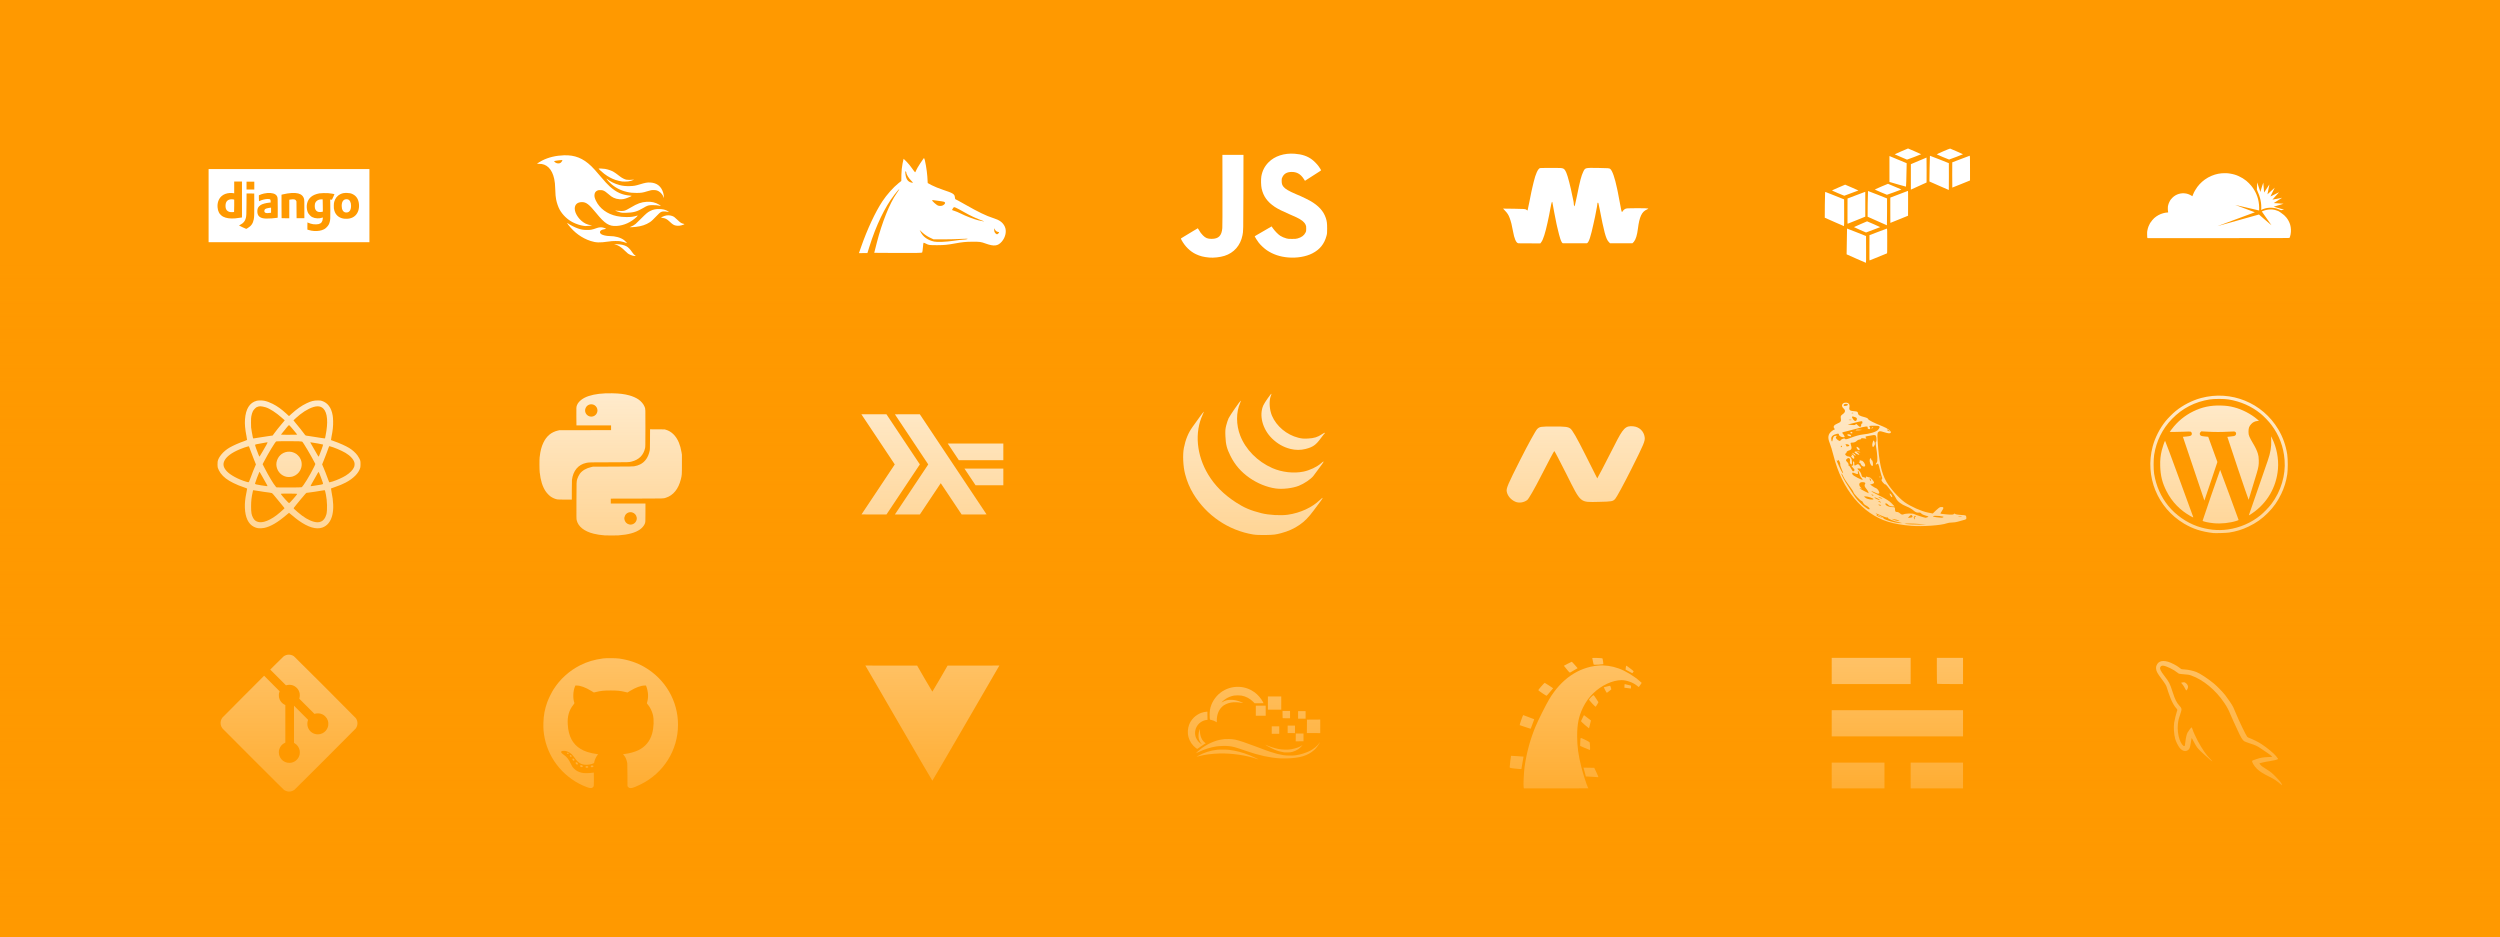 <?xml version="1.0" encoding="UTF-8" standalone="no"?>
<!-- Created with Inkscape (http://www.inkscape.org/) -->

<svg
   xmlns:dc="http://purl.org/dc/elements/1.1/"
   xmlns:cc="http://creativecommons.org/ns#"
   xmlns:rdf="http://www.w3.org/1999/02/22-rdf-syntax-ns#"
   xmlns:svg="http://www.w3.org/2000/svg"
   xmlns="http://www.w3.org/2000/svg"
   xmlns:xlink="http://www.w3.org/1999/xlink"
   xmlns:sodipodi="http://sodipodi.sourceforge.net/DTD/sodipodi-0.dtd"
   xmlns:inkscape="http://www.inkscape.org/namespaces/inkscape"
   width="211.667mm"
   height="79.375mm"
   viewBox="0 0 211.667 79.375"
   version="1.1"
   id="svg8"
   inkscape:version="0.92.5 (2060ec1f9f, 2020-04-08)"
   sodipodi:docname="header.svg">
  <defs
     id="defs2">
    <linearGradient
       inkscape:collect="always"
       id="linearGradient4297">
      <stop
         style="stop-color:#ff9900;stop-opacity:1;"
         offset="0"
         id="stop4293" />
      <stop
         style="stop-color:#ff9900;stop-opacity:0;"
         offset="1"
         id="stop4295" />
    </linearGradient>
    <linearGradient
       inkscape:collect="always"
       xlink:href="#linearGradient4297"
       id="linearGradient4299"
       x1="370.727"
       y1="216.913"
       x2="370.727"
       y2="161.321"
       gradientUnits="userSpaceOnUse" />
  </defs>
  <sodipodi:namedview
     id="base"
     pagecolor="#ffffff"
     bordercolor="#666666"
     borderopacity="1.0"
     inkscape:pageopacity="0.0"
     inkscape:pageshadow="2"
     inkscape:zoom="0.98994949"
     inkscape:cx="372.54098"
     inkscape:cy="231.93594"
     inkscape:document-units="mm"
     inkscape:current-layer="layer1"
     showgrid="false"
     inkscape:window-width="1920"
     inkscape:window-height="1043"
     inkscape:window-x="0"
     inkscape:window-y="0"
     inkscape:window-maximized="1" />
  <g
     inkscape:label="Layer 1"
     inkscape:groupmode="layer"
     id="layer1"
     transform="translate(-268.363,-139.006)">
    <rect
       style="opacity:1;vector-effect:none;fill:#ff9900;fill-opacity:1;stroke:none;stroke-width:0.358;stroke-linecap:butt;stroke-linejoin:miter;stroke-miterlimit:4;stroke-dasharray:none;stroke-dashoffset:0;stroke-opacity:1;paint-order:stroke fill markers"
       id="rect815"
       width="211.667"
       height="79.375"
       x="268.363"
       y="139.006" />
    <g
       id="g4222"
       transform="matrix(0.52,0,0,0.52,108.408,120.385)">
      <g
         style="fill:#ffffff"
         transform="matrix(0.027,0,0,0.027,603.037,55.793)"
         id="layer13-813"
         inkscape:label="Layer#1">
        <g
           style="fill:#ffffff"
           id="g9397-1"
           transform="translate(38.075,310.119)">
          <path
             style="fill:#ffffff"
             d="m 213.599,509.153 c -31.555,-13.962 -57.55,-25.525 -57.767,-25.696 -0.505,-0.396 2.076,-154.781 2.597,-155.362 0.215,-0.239 26.09,9.808 57.5,22.326 l 57.11,22.761 0.265,80.789 c 0.211,64.339 3.4e-4,80.766 -1.034,80.678 -0.714,-0.061 -27.116,-11.535 -58.671,-25.497 z m 79.85,-64.947 0.265,-76.328 52.204,-19.903 c 28.712,-10.947 52.785,-19.916 53.496,-19.932 1.022,-0.023 1.292,15.523 1.292,74.364 0,69.797 -0.112,74.452 -1.809,75.349 -2.417,1.277 -101.578,41.62 -103.898,42.27 -1.722,0.482 -1.802,-3.443 -1.551,-75.819 z M 236.381,335.961 c -20.162,-8.635 -36.487,-16.165 -36.277,-16.734 0.21,-0.569 18.105,-8.624 39.767,-17.901 l 39.386,-16.868 39.791,17.051 c 21.885,9.378 39.665,17.434 39.51,17.901 -0.198,0.598 -85.519,32.83 -85.519,32.307 0,-0.031 -16.496,-7.121 -36.658,-15.756 z M 81.798,288.141 C 50.527,274.282 24.561,262.804 24.096,262.634 c -0.465,-0.17 -0.26,-35.332 0.456,-78.137 1.3,-77.749 1.304,-77.827 3.43,-77.274 1.17,0.305 27.015,10.521 57.433,22.702 l 55.305,22.148 0.265,80.734 c 0.211,64.29 2.6e-4,80.714 -1.034,80.633 -0.714,-0.055 -26.884,-11.44 -58.154,-25.299 z m 313.74,18.762 c -1.421,-0.763 -27.239,-12.212 -57.373,-25.442 -30.134,-13.231 -55.166,-24.386 -55.629,-24.791 -0.95,-0.831 1.302,-154.188 2.278,-155.149 0.346,-0.341 26.331,9.619 57.744,22.134 l 57.114,22.754 v 80.981 c 0,44.54 -0.349,80.963 -0.775,80.94 -0.426,-0.023 -1.938,-0.665 -3.36,-1.428 z m -234.407,-83.816 0.265,-76.227 51.17,-19.53 c 28.144,-10.742 52.217,-19.807 53.496,-20.145 l 2.326,-0.615 v 74.823 74.823 l -51.8,21.036 c -28.49,11.57 -52.682,21.267 -53.761,21.549 -1.915,0.501 -1.955,-1.299 -1.696,-75.714 z m 258.183,-5.468 v -76.282 l 51.945,-19.779 c 28.57,-10.878 52.763,-20.097 53.761,-20.486 1.723,-0.671 1.802,3.125 1.551,74.466 l -0.265,75.174 -53.173,21.594 c -29.245,11.877 -53.318,21.594 -53.496,21.594 -0.178,0 -0.323,-34.327 -0.323,-76.282 z m -314.774,-102.651 C 84.64,106.42 67.982,99.056 67.521,98.603 67.06,98.149 84.752,90.028 106.836,80.557 l 40.153,-17.221 40.025,17.206 c 22.014,9.464 40.016,17.497 40.004,17.852 -0.015,0.47 -77.402,29.321 -85.262,31.788 -0.569,0.178 -17.315,-6.668 -37.215,-15.215 z m 256.568,-6.391 c -19.789,-8.535 -35.605,-15.889 -35.147,-16.341 1.266,-1.249 77.701,-34.028 79.347,-34.028 1.191,0 78.739,32.703 80.079,33.77 0.237,0.189 0.189,0.585 -0.107,0.881 -1.205,1.205 -84.518,31.498 -86.283,31.372 -1.05,-0.075 -18.1,-7.119 -37.889,-15.655 z M 713.413,69.852 C 681.573,55.839 655.393,44.295 655.235,44.197 c -0.633,-0.389 2.43,-154.391 3.084,-155.045 0.386,-0.386 26.197,9.487 57.359,21.939 l 56.658,22.641 0.265,80.845 c 0.146,44.465 -0.087,80.824 -0.517,80.799 -0.43,-0.026 -26.832,-11.511 -58.671,-25.524 z m -170.043,-53.269 0.007,-76.738 46.794,-19.899 c 25.737,-10.945 47.135,-19.899 47.552,-19.899 0.417,0 0.638,33.808 0.493,75.128 l -0.265,75.128 -43.934,19.948 c -24.164,10.971 -45.446,20.651 -47.294,21.51 l -3.36,1.562 0.007,-76.738 z m 249.376,-11.781 0.265,-76.148 52.204,-19.945 c 28.712,-10.97 52.785,-19.965 53.496,-19.99 1.022,-0.036 1.292,15.557 1.292,74.643 l -1e-4,74.688 -52.979,21.463 c -29.139,11.805 -53.331,21.457 -53.761,21.45 -0.43,-0.007 -0.663,-34.28 -0.517,-76.161 z M 468.933,62.857 C 444.77,55.82 422.557,49.312 419.572,48.396 l -5.427,-1.666 v -77.969 -77.969 l 2.326,0.915 c 1.279,0.503 24.644,10.226 51.921,21.605 l 49.596,20.689 -0.36,19.978 c -1.306,72.401 -2.802,121.144 -3.727,121.394 -0.569,0.154 -20.804,-5.479 -44.968,-12.516 z m 14.277,-166.263 c -20.291,-8.646 -37.16,-15.986 -37.486,-16.313 -0.326,-0.326 17.664,-8.373 39.979,-17.881 l 40.573,-17.288 39.394,16.871 c 21.667,9.279 39.583,17.302 39.814,17.829 0.231,0.527 -18.885,8.082 -42.48,16.788 -23.595,8.707 -42.9,15.804 -42.9,15.772 0,-0.032 -16.602,-7.132 -36.893,-15.778 z m 253.462,0.353 c -19.615,-8.44 -36.318,-15.753 -37.116,-16.253 -1.911,-1.195 77.889,-35.76 80.585,-34.904 5.507,1.748 77.169,33.218 77.548,34.055 0.333,0.737 -73.966,29.101 -83.801,31.991 -0.853,0.251 -17.599,-6.449 -37.215,-14.889 z"
             id="path9973-1"
             inkscape:connector-curvature="0"
             sodipodi:nodetypes="sccscscsscssssssscscssssssssscscsssssscscsscsscccsssscssscsssssscscssssscscssscscscsccssscsscccscssscscssscccsscsssscscsssssssssss" />
        </g>
      </g>
      <g
         style="fill:#ffffff"
         transform="matrix(0.027,0,0,0.027,655.412,55.793)"
         id="g3555">
        <g
           id="layer1-9"
           inkscape:label="Layer"
           style="display:inline;fill:#ffffff" />
        <g
           id="layer2-6"
           inkscape:label="Layer#1"
           style="display:inline;opacity:1;fill:#ffffff">
          <path
             id="path3788-9"
             style="fill:#ffffff;fill-opacity:1;stroke:none"
             d="m 730.058,359.829 -1.955,43.554 c 20.95,45.569 28.978,80.942 26.163,122.537 29.499,-15.803 65.561,-16.32 94.254,-8.292 l 25.705,9.906 18.122,-3.347 -62.907,-17.795 59.968,-17.884 -59.388,-4.105 50.157,-31.907 -58.198,11.2 40.284,-44.953 -52.705,26.368 26.429,-53.392 -43.946,40.025 11.643,-59.831 -31.785,49.027 -5.02,-59.785 c -6.771,18.222 -12.611,39.763 -17.731,56.413 z M 889.317,488.402 Z M 534.914,304.153 c -28.476,-0.042 -53.396,4.934 -79.469,15.793 -15.104,6.291 -28.194,13.559 -41.138,22.828 -23.185,16.601 -43.45,38.714 -56.733,61.891 -1.154,2.014 -2.912,4.981 -3.906,6.592 -3.322,5.386 -6.353,11.761 -10.33,21.729 -0.804,2.014 -1.999,4.898 -2.655,6.409 -0.656,1.511 -1.205,2.994 -1.205,3.296 0,0.867 -0.335,0.702 -4.578,-2.121 -5.013,-3.336 -15.743,-8.539 -21.592,-10.483 -29.357,-9.756 -62.07,-4.14 -86.351,14.832 -5.495,4.293 -13.748,12.58 -17.35,17.426 -3.8,5.112 -6.185,9.189 -9.796,16.724 -3.337,6.963 -5.212,12.436 -7.126,20.813 -1.319,5.77 -1.396,6.717 -1.389,17.334 0.006,9.611 0.171,12.096 1.129,17.258 0.616,3.318 0.984,6.173 0.824,6.333 -0.16,0.16 -2.865,0.437 -6.012,0.626 -8.106,0.486 -14.672,1.659 -24.521,4.364 -19.4,5.329 -37.725,15.345 -53.651,29.313 -6.219,5.454 -17.353,18.789 -22.187,26.581 -1.333,2.148 -3.059,4.822 -3.83,5.951 -1.316,1.927 -5.029,9.751 -8.301,17.487 -2.43,5.744 -5.6,17.163 -7.05,25.391 -1.293,7.34 -1.368,8.67 -1.389,21.973 -0.026,16.734 0.783,22.845 3.067,23.285 0.413,0.08 192.884,0.096 427.727,0.03 406.728,-0.113 427.026,-0.159 427.651,-0.977 1.856,-2.426 5.424,-13.795 6.775,-21.607 3.558,-20.575 2.738,-39.196 -2.533,-58.107 -4.1,-14.71 -12.834,-31.163 -23.362,-43.961 -8.75,-10.637 -16.651,-17.634 -29.679,-26.337 -3.408,-2.277 -6.195,-4.309 -6.195,-4.517 0,-0.052 0.035,-0.107 0.092,-0.153 -8.724,-6.083 -14.182,-9.313 -27.39,-12.665 -24.926,-8.406 -57.224,-4.922 -84.49,7.599 l 58.396,83.33 c -22.779,-18.383 -53.385,-45.824 -75.563,-64.973 L 490.093,623.721 716.009,539.982 597.283,495.516 741.675,529.117 c 2.976,-50.342 -10.414,-91.816 -29.404,-123.339 -6.768,-10.901 -10.226,-15.867 -16.663,-23.942 -8.445,-10.594 -21.804,-24.181 -30.976,-31.495 -14.808,-11.809 -27.334,-19.506 -45.533,-28.016 -16.728,-7.822 -33.131,-12.611 -55.07,-16.068 -9.576,-1.509 -12.46,-1.763 -23.377,-2.029 -1.931,-0.047 -3.839,-0.073 -5.737,-0.076 z"
             inkscape:connector-curvature="0" />
        </g>
      </g>
      <g
         style="fill:#ffffff"
         transform="matrix(0.027,0,0,0.027,445.913,55.793)"
         id="g3596">
        <g
           id="layer6-4"
           inkscape:label="Layer#2"
           style="display:inline;fill:#ffffff">
          <path
             style="fill:#ffffff"
             d="m 69.879,750.061 c 36.805,-105.975 86.004,-211.505 128.68,-276.01 26.272,-39.711 66.071,-84.518 96.698,-108.867 l 17.476,-13.893 0.545,-37.658 c 0.303,-20.949 3.372,-50.675 6.916,-66.996 l 6.371,-29.337 17.291,16.978 c 9.51,9.338 24.637,27.704 33.617,40.814 8.979,13.11 17.315,23.837 18.524,23.837 1.209,0 4.139,-5.367 6.511,-11.927 2.372,-6.56 13.191,-25.232 24.042,-41.494 22.508,-33.731 21.971,-33.042 24.09,-30.923 4.811,4.811 16.874,74.07 18.953,108.812 l 2.415,40.359 24.704,13.36 c 13.587,7.348 45.235,20.112 70.328,28.365 56.765,18.668 67.03,25.076 68.507,42.762 0.603,7.221 2.263,13.129 3.69,13.129 1.427,0 27.948,14.47 58.937,32.155 78.252,44.659 128.181,68.779 167.94,81.131 39.197,12.178 58.207,26.005 70.412,51.216 12.821,26.484 5.147,64.848 -18.316,91.571 -23.352,26.597 -46.05,29.294 -96.177,11.428 -30.689,-10.938 -34.523,-11.465 -81.641,-11.241 -38.741,0.185 -61.283,2.44 -104.176,10.424 -43.734,8.14 -65.029,10.222 -105.941,10.358 -46.973,0.156 -52.474,-0.507 -66.556,-8.022 -8.443,-4.506 -16.102,-7.441 -17.02,-6.522 -0.918,0.918 -2.573,13.606 -3.676,28.194 -1.103,14.588 -3.084,28.268 -4.401,30.399 -1.69,2.735 -44.598,3.604 -145.776,2.952 l -143.381,-0.923 15.261,-60.033 c 31.097,-122.332 78.189,-239.604 119.826,-298.401 26.363,-37.229 18.116,-32.221 -13.371,8.119 -56.981,73.001 -110.982,185.239 -151.102,314.051 l -11.803,37.894 -25.483,0.068 -25.484,0.068 12.571,-36.197 z M 626.186,712.121 c 25.91,-3.872 54.26,-7.162 63,-7.311 8.74,-0.149 19.069,-1.762 22.954,-3.585 4.489,-2.106 -9.668,-2.337 -38.845,-0.635 -25.249,1.473 -72.923,2.679 -105.941,2.679 h -60.033 l -23.743,-11.247 c -13.058,-6.186 -31.95,-18.899 -41.981,-28.251 l -18.238,-17.004 7.252,14.284 c 14.086,27.744 42.034,47.147 80.241,55.707 17.75,3.977 72.388,1.78 115.335,-4.638 z m 272.695,-45.465 c 5.687,-6.284 5.471,-6.696 -4.572,-8.705 -6.587,-1.317 -12.543,-5.798 -15.875,-11.943 l -5.333,-9.835 -0.141,11.477 c -0.085,6.919 2.664,14.282 6.921,18.54 8.739,8.739 11.454,8.805 19,0.466 z M 803.956,591.313 C 769.166,579.188 728.457,560.369 694.483,540.706 673.118,528.341 649.833,515.804 642.738,512.847 c -12.522,-5.219 -13.064,-5.125 -18.54,3.232 -3.102,4.734 -5.64,9.207 -5.64,9.939 0,0.732 6.754,3.352 15.008,5.822 8.255,2.47 24.274,9.166 35.599,14.879 33.023,16.66 79.73,34.67 108.305,41.76 28.865,7.163 43.354,8.713 26.485,2.834 z M 570.002,494.096 c 12.492,-11.257 7.886,-17.9 -14.126,-20.373 -11.168,-1.254 -28.251,-3.612 -37.962,-5.239 -9.711,-1.627 -18.348,-2.275 -19.193,-1.44 -3.228,3.19 26.65,30.017 36.795,33.037 12.881,3.835 26.144,1.533 34.486,-5.985 z M 372.416,349.25 c -14.106,-13.111 -29.304,-38.114 -29.304,-48.207 0,-2.876 -1.826,-6.358 -4.057,-7.737 -2.973,-1.837 -3.393,2.5 -1.571,16.235 4.554,34.328 18.07,50.404 44.178,52.542 2.751,0.225 -1.409,-5.55 -9.245,-12.833 z"
             id="path7143-0"
             inkscape:connector-curvature="0"
             sodipodi:nodetypes="csscsscssssssscssssssssssssscssscsssscccccscssscsscssscsscssccsssssssssssscssssssss" />
        </g>
        <g
           id="layer5-0"
           inkscape:label="Layer#1"
           style="display:inline;fill:#ffffff" />
      </g>
      <g
         style="fill:#ffffff"
         transform="matrix(0.027,0,0,0.027,498.288,140.049)"
         id="layer13-6"
         inkscape:label="Layer#1">
        <g
           style="fill:#ffffff"
           id="g9397-26"
           transform="translate(38.075,310.119)">
          <path
             style="fill:#ffffff"
             d="M 479.853,406.063 C 417.62,384.05 326.796,370.797 253.044,372.969 c -43.569,1.283 -90.984,7.317 -119.199,15.17 -16.276,4.53 -18.763,5.165 -18.763,4.788 0,-0.21 4.541,-2.942 10.091,-6.07 33.908,-19.114 74.269,-32.002 113.754,-36.323 16,-1.751 56.568,-1.469 72.105,0.5 43.73,5.544 81.534,15.438 123.98,32.449 16.131,6.465 56.008,25.26 53.669,25.296 -0.607,0.009 -4.58,-1.213 -8.83,-2.716 z m 138.067,-3.726 c -59.229,-3.341 -127.24,-18.152 -200.978,-43.769 -70.248,-24.405 -80.096,-27.15 -108.378,-30.215 -17.614,-1.909 -55.252,-0.826 -74.283,2.136 -35.391,5.51 -71.402,16.911 -106.821,33.822 -8.218,3.924 -15.121,6.954 -15.341,6.735 -0.22,-0.22 2.971,-3.574 7.09,-7.455 37.324,-35.164 90.409,-63.589 136.594,-73.14 20.884,-4.319 34.29,-5.471 55.736,-4.788 28.927,0.921 43.642,4.016 85.536,17.995 13.962,4.658 44.506,15.655 67.877,24.438 72.771,27.346 77.292,28.996 97.677,35.66 31.433,10.276 48.51,14.566 77.258,19.411 15.726,2.65 53.5,3.217 69.937,1.049 30.971,-4.084 66.943,-15.254 91.754,-28.491 21.305,-11.366 41.164,-27.819 51.646,-42.785 6.88,-9.824 7.834,-10.568 3.535,-2.759 -8.353,15.174 -20.197,30.765 -30.803,40.548 -38.08,35.127 -87.046,50.158 -169.513,52.034 -12.141,0.276 -29.476,0.085 -38.523,-0.425 z m 25.831,-35.988 c -26.233,-4.705 -38.665,-8.264 -59.599,-17.061 -17.561,-7.38 -54.081,-27.16 -54.081,-29.292 0,-0.259 2.517,0.804 5.593,2.363 15.172,7.688 48.533,18.366 72.621,23.243 24.064,4.872 58.537,5.586 79.099,1.637 27.847,-5.348 47.536,-12.259 60.985,-21.407 l 5.837,-3.97 -2.344,3.292 c -3.952,5.55 -16.704,17.632 -23.45,22.217 -9.761,6.635 -23.327,12.715 -35.545,15.931 -9.29,2.445 -13.831,2.955 -28.696,3.224 -9.712,0.175 -18.901,0.096 -20.418,-0.176 z m -532.531,-26.293 c -21.022,-15.77 -37.837,-40.692 -44.729,-66.294 -6.233,-23.152 -4.769,-50.886 3.903,-73.95 12.167,-32.358 39.287,-59.076 72.833,-71.751 8.472,-3.201 26.96,-7.163 33.426,-7.163 h 4.1 v 17.935 c 0,9.864 0.248,20.905 0.552,24.536 l 0.552,6.601 -6.622,0.82 c -25.29,3.13 -49.001,20.029 -60.584,43.176 -11.943,23.867 -10.908,52.794 2.663,74.439 8.128,12.963 18.432,23.103 29.064,28.601 3.11,1.608 3.073,1.502 -0.904,-2.574 -8.421,-8.631 -14.799,-21.12 -17.169,-33.618 -2.51,-13.233 -0.739,-33.915 4.277,-49.944 l 2.024,-6.468 0.657,14.194 c 1.451,31.372 12.323,55.548 31.531,70.116 l 3.699,2.806 -8.114,4.677 c -6.663,3.841 -17.046,10.919 -41.629,28.379 -1.488,1.057 -3.153,0.268 -9.528,-4.515 z m 602.317,-63.792 0.298,-23.475 h 23.178 23.177 v 23.177 23.178 l -23.475,0.298 -23.475,0.298 z M 568.7,231.818 v -22.626 h 22.626 22.626 v 22.626 22.626 H 591.325 568.7 Z m 96.021,-4.415 v -22.626 h 22.074 22.074 v 22.626 22.626 H 686.795 664.721 Z m 116.15,-17.935 0.29,-40.561 40.009,-0.29 40.009,-0.29 v 40.85 40.85 H 820.88 780.581 Z M 232.074,181.805 c -7.695,-4.748 -18.099,-9.027 -25.094,-10.323 -11.19,-2.072 -11.009,-1.898 -12.055,-11.611 -1.409,-13.09 -0.823,-37.109 1.207,-49.46 6.678,-40.62 31.112,-80.167 65.189,-105.51 31.686,-23.564 70.083,-35.374 109.817,-33.776 33.867,1.362 65.05,12.2 93.781,32.595 18.559,13.174 40.835,38.935 50.887,58.847 1.775,3.516 3.227,6.655 3.227,6.976 0,0.321 -12.044,0.582 -26.764,0.58 l -26.765,-0.003 -8.278,-8.446 C 437.718,41.768 412.146,28.249 385.487,23.748 c -10.619,-1.793 -33.502,-1.796 -44.148,-0.005 -18.219,3.064 -38.411,11.425 -54.081,22.396 -7.314,5.121 -22.074,18.234 -22.074,19.612 0,0.542 3.104,-0.959 6.898,-3.337 15.771,-9.883 32.62,-13.823 55.405,-12.956 17.781,0.676 32.694,4.003 52.546,11.724 12.316,4.789 19.063,8.674 12.627,7.27 -11.314,-2.468 -22.819,-3.924 -35.87,-4.54 -25.387,-1.198 -45.889,2.678 -65.946,12.469 -9.974,4.869 -14.142,7.684 -21.182,14.307 -21.179,19.924 -32.179,48.304 -32.262,83.236 -0.014,6.043 -0.101,10.978 -0.193,10.967 -0.092,-0.011 -2.402,-1.4 -5.134,-3.085 z m 495.557,-41.593 v -22.626 h 22.626 22.626 v 22.626 22.626 H 750.257 727.631 Z m -93.078,19.682 c -0.405,-0.405 -0.736,-10.338 -0.736,-22.074 v -21.338 h 22.626 22.626 v 22.074 22.074 H 657.179 c -12.039,0 -22.221,-0.331 -22.626,-0.736 z M 472.679,114.827 V 84.475 h 29.8 29.8 v 30.351 30.351 H 502.478 472.679 Z M 545.522,69.024 V 29.291 h 40.285 40.285 v 39.733 39.733 h -40.285 -40.285 z"
             id="path10037-7"
             inkscape:connector-curvature="0"
             sodipodi:nodetypes="sssssssscssssssssssssssssssssscsssssscsssscssssscsscssssssscsscssscccccccccccccccccccccccccccccccccccccssssssssccssssssssssssccccccccccccccscccccsccccccccccccccccccc" />
        </g>
      </g>
      <g
         style="fill:#ffffff"
         transform="matrix(0.027,0,0,0.027,341.163,55.793)"
         inkscape:label="Layer 1"
         id="layer1-69">
        <path
           style="fill:#ffffff;fill-opacity:1"
           d="M 15.098,500 V 279.369 H 500 984.902 v 220.631 220.631 H 500 15.098 Z M 683.455,651.411 c 10.435,-1.715 19.205,-4.561 27.882,-9.048 5.94,-3.072 8.755,-5.243 15.359,-11.843 10.701,-10.696 15.295,-18.693 18.951,-32.986 3.339,-13.056 3.681,-19.765 3.546,-69.652 -0.067,-26.225 -0.37,-51.449 -0.667,-56.053 l -0.538,-8.371 5.454,0.29 5.454,0.288 7.875,-16.568 c 5.348,-11.25 7.572,-16.736 6.93,-17.092 -1.619,-0.899 -26.307,-4.657 -36.908,-5.618 -13.477,-1.223 -44.141,-0.521 -53.743,1.229 -42.598,7.762 -67.176,28.333 -74.428,62.293 -3.03,14.191 -2.02,32.645 2.532,46.261 3.376,10.099 7.129,16.025 15.299,24.159 6.051,6.024 8.677,7.994 14.27,10.701 9.49,4.593 17.75,6.589 29.565,7.143 11.278,0.529 19.572,-0.526 27.986,-3.561 3.04,-1.097 5.618,-1.874 5.731,-1.728 0.117,0.151 -0.084,3.538 -0.427,7.539 -1.581,18.207 -9.075,28.044 -24.603,32.295 -7.611,2.084 -22.616,2.49 -33.372,0.903 -9.671,-1.427 -22.993,-5.385 -29.895,-8.882 -2.269,-1.151 -4.32,-2.091 -4.557,-2.091 -0.238,0 -0.43,9.758 -0.43,21.685 v 21.685 l 8.284,2.577 c 20.405,6.347 43.271,7.923 64.452,4.443 z m -6.523,-113.724 c -10.47,-2.823 -17.51,-10.383 -20.555,-22.073 -1.594,-6.122 -1.579,-20.32 0.034,-26.496 4.362,-16.745 19.464,-27.053 39.69,-27.09 l 6.582,-0.013 0.462,7.071 c 0.255,3.889 0.566,20.527 0.692,36.974 l 0.229,29.902 -5.253,1.36 c -6.178,1.599 -16.654,1.773 -21.878,0.363 z M 250.636,635.415 c 21.229,-12.494 32,-28.011 36.88,-53.131 2.699,-13.895 3.255,-31.429 3.004,-94.811 l -0.239,-60.613 -23.15,-0.214 -23.15,-0.214 -0.39,62.848 c -0.4,64.687 -0.707,71.344 -3.915,85.198 -4.281,18.486 -14.959,31.368 -34.105,41.148 -3.855,1.969 -7.01,3.794 -7.012,4.055 -0.008,0.884 42.416,20.818 43.542,20.458 0.615,-0.196 4.456,-2.322 8.538,-4.724 z m 613.445,-57.745 c 14.5,-3.009 25.924,-8.733 35.379,-17.729 16.819,-16.003 24.962,-41.04 22.401,-68.876 -2.672,-29.039 -15.391,-49.408 -37.576,-60.177 -11.093,-5.385 -17.911,-6.903 -33.368,-7.428 -18.823,-0.64 -29.036,1.269 -42.6,7.961 -17.485,8.627 -30.256,24.989 -35.693,45.729 -1.684,6.424 -2.149,10.434 -2.487,21.476 -0.459,14.988 0.315,21.976 3.597,32.489 7.788,24.94 25.576,40.86 51.96,46.503 9.674,2.069 28.544,2.095 38.388,0.05 z m -22.53,-36.618 c -14.959,-1.925 -23.939,-16.87 -23.939,-39.84 0,-15.45 3.923,-27.144 11.344,-33.816 4.923,-4.426 9.819,-6.188 17.194,-6.188 11.118,0 17.654,3.98 22.6,13.763 3.888,7.689 5.406,15.059 5.406,26.241 0,27.905 -11.943,42.499 -32.604,39.84 z m -444.996,35.657 c 12.491,-0.934 32.051,-3.03 34.145,-3.659 1.33,-0.399 1.413,-3.792 1.387,-56.74 -0.034,-60.199 -0.285,-64.763 -4.036,-72.125 -2.895,-5.683 -5.465,-8.592 -10.65,-12.055 -13.844,-9.245 -41.002,-11.315 -68.36,-5.212 -9.226,2.058 -21.749,6.263 -27.848,9.35 l -3.031,1.534 v 17.763 c 0,11.685 0.286,17.763 0.836,17.763 0.459,0 2.57,-0.879 4.69,-1.953 11.283,-5.717 30.647,-10.727 44.537,-11.521 10.182,-0.583 15.921,0.487 18.751,3.496 1.678,1.784 1.935,2.95 2.175,9.862 l 0.273,7.839 -9.574,1.006 c -20.618,2.168 -39.402,7.326 -50.334,13.821 -3.001,1.783 -7.476,5.423 -9.945,8.09 -7.616,8.226 -10.63,16.838 -10.63,30.377 0,22.244 9.561,35.081 30.385,40.794 11.615,3.187 29.168,3.668 57.231,1.567 z m -34.047,-32.274 c -4.704,-0.795 -6.457,-1.734 -9.103,-4.879 -1.756,-2.087 -2.108,-3.309 -2.108,-7.332 0,-10.241 5.2,-14.3 22.629,-17.664 4.223,-0.816 9.951,-1.733 12.729,-2.039 l 5.051,-0.558 v 15.37 15.37 l -2.222,0.479 c -3.054,0.658 -17.838,2.049 -20.81,1.958 -1.333,-0.034 -4.108,-0.358 -6.165,-0.707 z m -187.351,32.303 c 10.969,-0.854 30.087,-3.375 37.278,-4.918 l 3.898,-0.836 V 462.758 354.53 h -23.437 -23.437 v 35.654 35.654 l -1.818,-0.491 c -5.08,-1.373 -17.115,-2.248 -24.043,-1.748 -21.646,1.561 -38.263,8.007 -51.146,19.839 -17.19,15.789 -25.741,40.595 -23.243,67.432 1.13,12.137 3.299,20.31 7.841,29.54 3.2,6.504 4.9,8.789 11.12,14.951 5.776,5.722 8.894,8.076 14.616,11.035 18.277,9.453 41.381,12.755 72.372,10.344 z m -32.155,-38.304 c -6.832,-1.562 -14.318,-5.701 -17.634,-9.748 -6.387,-7.794 -8.85,-17.019 -8.2,-30.707 1.006,-21.184 10.82,-33.105 29.652,-36.019 6.099,-0.945 13.968,-0.571 19.609,0.928 l 3.031,0.806 v 37.097 c 0,22.073 -0.305,37.286 -0.754,37.563 -1.848,1.142 -20.803,1.202 -25.704,0.084 z m 358.615,-18.176 v -55.709 l 6.263,-1.429 c 3.656,-0.834 9.627,-1.44 14.345,-1.457 12.15,-0.05 17.391,2.242 20.741,9.044 l 1.888,3.833 0.404,50.511 0.404,50.511 h 23.437 23.437 l -0.034,-54.147 c -0.034,-47.935 -0.186,-54.834 -1.397,-60.133 -4.157,-18.168 -16.109,-29.804 -35.781,-34.835 -21.154,-5.41 -55.166,-3.399 -91.496,5.41 l -9.092,2.205 v 70.414 c 0,38.727 0.243,70.656 0.539,70.952 0.296,0.296 10.843,0.539 23.437,0.539 h 22.898 V 520.259 Z M 290.684,379.179 V 355.337 H 267.247 243.81 v 23.841 23.841 h 23.437 23.437 z"
           id="path3072-8"
           inkscape:connector-curvature="0" />
      </g>
      <g
         transform="matrix(0.027,0,0,0.027,644.86,55.793)"
         id="layer11-2"
         inkscape:label="Layer"
         style="opacity:1;fill:#ffffff" />
      <g
         style="fill:#ffffff"
         transform="matrix(0.027,0,0,0.027,644.86,168.827)"
         id="layer13-9"
         inkscape:label="Layer#1">
        <g
           style="fill:#ffffff"
           inkscape:groupmode="layer"
           id="layer16-9"
           inkscape:label="Layer" />
      </g>
      <g
         style="fill:#ffffff"
         transform="matrix(0.027,0,0,0.027,603.037,97.921)"
         inkscape:label="Layer 1"
         id="layer1-7">
        <path
           style="fill:#ffffff"
           d="M 585.33,870.583 C 527.22,865.648 483.068,857.953 444.002,845.951 288.535,798.187 166.277,650.481 115.397,448.947 107.784,418.793 97.039,383.252 91.518,369.967 c -12.715,-30.596 -9.597,-51.656 10.105,-68.233 7.754,-6.525 16.28,-11.864 18.945,-11.864 2.98,0 2.643,-2.653 -0.874,-6.892 -8.495,-10.236 -2.341,-20.429 17.262,-28.591 21.825,-9.087 25.232,-14.104 22.04,-32.454 -2.167,-12.456 -0.447,-16.145 11.486,-24.642 16.287,-11.598 17.848,-23.009 4.767,-34.847 -16.894,-15.289 -8.908,-34.753 14.26,-34.753 16.422,0 24.631,10.581 21.266,27.409 -3.431,17.157 3.042,22.523 29.436,24.401 17.625,1.254 20.989,3.091 22.276,12.165 1.611,11.365 9.765,16.114 41.347,24.085 10.831,2.734 19.693,7.558 19.693,10.72 0,5.702 38.113,24.852 89.028,44.733 28.451,11.109 52.286,29.726 47.653,37.222 -4.02,6.505 -14.048,5.767 -42.198,-3.107 -20.947,-6.603 -25.608,-6.792 -32.215,-1.309 -6.732,5.587 -7.317,12.983 -4.554,57.532 7.446,120.064 22.102,188.874 51.35,241.102 22.422,40.038 75.595,99.991 111.246,125.431 36.796,26.257 100.631,54.638 140.568,62.495 l 28.967,5.699 19.386,-18.833 c 10.662,-10.358 22.514,-19.244 26.337,-19.747 21.273,-2.799 23.511,3.348 8.762,24.062 -5.375,7.549 -9.024,14.414 -8.109,15.257 0.915,0.843 18.623,3.003 39.35,4.801 26.44,2.294 38.662,1.69 40.957,-2.024 2.202,-3.563 5.087,-3.786 8.829,-0.681 3.056,2.537 19.031,5.244 35.499,6.017 28.661,1.345 30.003,1.939 31.383,13.893 1.299,11.249 -0.539,12.973 -18.535,17.379 -10.987,2.69 -26.38,6.975 -34.206,9.522 -7.827,2.547 -22.808,4.631 -33.293,4.631 -10.484,0 -24.827,2.192 -31.872,4.87 -32.63,12.406 -148.047,20.642 -212.528,15.166 z m 53.287,-10.913 c -19.114,-1.803 -50.391,-3.238 -69.505,-3.188 -30.185,0.078 -32.012,0.516 -13.901,3.332 11.468,1.783 42.746,3.218 69.505,3.188 l 48.654,-0.053 -34.753,-3.279 z m -125.11,-9.546 c -32.342,-6.267 -74.394,-23.218 -71.045,-28.638 1.75,-2.832 0.711,-3.411 -2.529,-1.409 -3.025,1.87 -19.22,-3.021 -35.989,-10.868 -30.253,-14.157 -42.798,-18.261 -29.448,-9.634 6.178,3.993 6.178,4.521 0,4.757 -3.823,0.146 0.348,4.243 9.267,9.104 8.92,4.861 20.128,7.678 24.907,6.26 5.158,-1.531 7.524,-0.694 5.822,2.06 -5.503,8.904 72.564,32.882 105.964,32.547 10.444,-0.105 8.715,-1.144 -6.951,-4.18 z m -125.11,-38.964 c -6.371,-3.642 -9.499,-6.622 -6.951,-6.622 2.549,0 9.847,2.98 16.218,6.622 6.371,3.642 9.499,6.622 6.951,6.622 -2.549,0 -9.847,-2.98 -16.218,-6.622 z m 118.159,25.891 c -5.097,-2.002 -16.565,-4.852 -25.485,-6.334 l -16.218,-2.693 13.901,6.418 c 7.646,3.53 19.114,6.38 25.485,6.334 10.412,-0.076 10.647,-0.453 2.317,-3.725 z m 98.064,-11.691 c -1.404,-3.658 -0.063,-7.543 2.98,-8.633 3.042,-1.09 4.429,-3.197 3.081,-4.681 -4.876,-5.37 -14.008,4.679 -11.111,12.227 1.633,4.256 4.012,7.738 5.286,7.738 1.274,0 1.168,-2.993 -0.235,-6.651 z m -14.05,-8.233 c 1.515,-2.452 0.411,-6.802 -2.453,-9.666 -3.855,-3.855 -7.719,-2.697 -14.875,4.458 l -9.666,9.666 h 12.119 c 6.666,0 13.359,-2.006 14.875,-4.458 z m 92.066,1.246 c 7.729,-3.102 5.806,-4.642 -11.584,-9.276 -11.468,-3.056 -23.266,-8.669 -26.216,-12.474 -2.951,-3.805 -8.164,-6.535 -11.584,-6.068 -14.709,2.011 -23.026,-1.048 -37.568,-13.816 -8.499,-7.463 -26.419,-17.735 -39.821,-22.827 -31.126,-11.827 -55.443,-30.405 -63.85,-48.78 -3.635,-7.947 -13.928,-23.832 -22.871,-35.3 -8.944,-11.468 -21.59,-27.772 -28.104,-36.231 -6.513,-8.459 -12.913,-14.308 -14.222,-13 -1.309,1.309 -7.652,-3.886 -14.096,-11.544 -8.474,-10.071 -10.315,-15.325 -6.652,-18.988 2.954,-2.954 3.488,-8.147 1.283,-12.463 -2.08,-4.069 -7.481,-23.038 -12.003,-42.152 -9.967,-42.133 -10.707,-43.566 -18.948,-36.727 -8.48,7.038 -8.845,-2.004 -0.421,-10.437 6.176,-6.183 4.067,-45.862 -5.437,-102.272 -2.04,-12.105 -1.984,-22.01 0.123,-22.01 5.042,0 4.812,-28.347 -0.295,-36.406 -2.542,-4.012 -8.805,-5.383 -17.305,-3.788 -7.327,1.375 -21.294,3.806 -31.038,5.403 -15.208,2.492 -16.888,3.901 -11.864,9.954 5.123,6.173 3.722,6.652 -11.244,3.844 -11.374,-2.134 -17.096,-1.484 -17.096,1.942 0,2.832 -4.17,5.149 -9.267,5.149 -5.097,0 -13.438,4.17 -18.535,9.267 -5.303,5.303 -15.446,9.267 -23.709,9.267 -12.878,0 -14.08,1.129 -11.099,10.426 7.79,24.297 5.43,32.682 -10.371,36.843 -8.283,2.182 -15.059,6.861 -15.059,10.398 0,3.538 -2.606,7.309 -5.792,8.381 -8.394,2.825 4.413,17.358 15.296,17.358 13.863,0 22.932,13.182 22.932,33.334 0,16.613 -0.845,18.07 -7.35,12.671 -4.977,-4.13 -6.499,-10.355 -4.714,-19.278 3.208,-16.038 -7.994,-22.556 -19.311,-11.238 -6.896,6.896 -6.645,8.386 3.162,18.825 5.858,6.235 9.266,13.576 7.574,16.313 -1.692,2.737 -0.91,4.977 1.737,4.977 2.647,0 9.147,8.495 14.444,18.878 8.053,15.784 10.756,17.945 16.492,13.184 5.931,-4.922 5.149,-7.482 -5.77,-18.878 -10.137,-10.581 -11.07,-13.184 -4.726,-13.184 6.023,0 7.243,-2.639 5.125,-11.079 -1.529,-6.093 -0.526,-12.472 2.229,-14.175 3.173,-1.961 5.009,2.101 5.009,11.079 0,15.953 0.937,16.504 14.266,8.382 8.227,-5.012 10.713,-4.32 18.472,5.147 12.13,14.8 11.273,20.701 -2.619,18.046 -14.381,-2.749 -14.504,0.532 -0.517,13.789 5.999,5.686 12.166,16.633 13.705,24.327 1.96,9.799 5.493,13.989 11.795,13.989 4.948,0 10.049,2.606 11.334,5.792 1.325,3.283 2.496,2.065 2.703,-2.813 0.269,-6.339 2.501,-7.719 8.475,-5.24 4.46,1.85 10.822,3.464 14.139,3.585 7.905,0.289 29.594,26.182 27.412,32.726 -0.931,2.795 -6.661,6.254 -12.733,7.687 l -11.039,2.606 13.7,9.51 c 7.535,5.231 17.227,10.78 21.539,12.332 11.782,4.241 24.69,25.931 18.886,31.735 -3.272,3.272 -10.908,1.641 -24.306,-5.195 -10.744,-5.481 -20.56,-8.941 -21.814,-7.687 -1.253,1.253 21.364,13.626 50.261,27.496 35.735,17.151 58.398,31.347 70.857,44.381 l 18.317,19.164 h -14.887 c -9.153,0 -17.943,-3.57 -22.822,-9.267 -8.994,-10.504 -20.738,-12.531 -17.059,-2.944 3.451,8.992 22.807,16.846 41.521,16.846 14.688,0 16,1.139 16,13.901 0,7.655 2.602,14.218 5.792,14.607 3.186,0.388 8.211,0.938 11.167,1.221 2.956,0.283 9.655,4.389 14.887,9.124 6.314,5.714 12.297,7.406 17.794,5.032 15.48,-6.684 55.937,-7.679 67.01,-1.646 9.312,5.072 62.115,21.965 68.698,21.978 1.274,0.002 6.487,-1.669 11.584,-3.715 z M 458.066,688.672 c -6.045,-11.296 -6.113,-15.566 -0.188,-11.904 7.442,4.599 14.94,20.867 9.618,20.867 -2.549,0 -6.792,-4.033 -9.43,-8.963 z M 393.398,574.456 c 0.222,-5.398 1.32,-6.496 2.8,-2.8 1.339,3.345 1.174,7.341 -0.366,8.881 -1.54,1.54 -2.635,-1.197 -2.434,-6.082 z M 292.657,512.01 c -5.51,-2.066 -11.351,-7.955 -12.98,-13.087 -1.629,-5.132 -5.461,-8.737 -8.516,-8.01 -3.055,0.727 -3.991,0.446 -2.08,-0.623 1.911,-1.069 3.64,-6.461 3.841,-11.983 0.201,-5.522 1.379,-7.55 2.616,-4.508 1.238,3.042 4.722,4.718 7.743,3.722 7.95,-2.619 25.567,21.743 22.211,30.713 -2.076,5.55 -5.453,6.543 -12.836,3.775 z m 47.681,-9.549 c -8.39,-11.979 -10.071,-34.402 -2.91,-38.827 2.549,-1.575 4.634,0.387 4.634,4.36 0,3.973 1.849,7.224 4.108,7.224 5.271,0 9.174,25.94 4.935,32.8 -2.102,3.4 -5.846,1.468 -10.766,-5.557 z M 223.462,455.887 c -4.855,-5.535 -5.866,-8.321 -2.248,-6.19 4.932,2.904 5.828,1.916 3.58,-3.944 -2.522,-6.573 -1.541,-7.037 6.163,-2.914 8.917,4.772 13.081,23.113 5.248,23.113 -2.154,0 -7.888,-4.529 -12.743,-10.064 z m 9.267,-18.412 c -8.766,-9.873 -8.757,-9.905 1.341,-4.609 11.263,5.907 18.198,14.55 11.675,14.55 -2.304,0 -8.161,-4.474 -13.016,-9.942 z m 21.658,-0.552 c -17.349,-8.852 -16.617,-15.811 1.599,-15.206 8.864,0.294 17.778,2.196 19.809,4.227 2.031,2.031 -2.559,2.171 -10.199,0.311 l -13.892,-3.381 11.584,9.8 c 12.873,10.891 8.35,13.05 -8.901,4.248 z m 5.194,-27.502 c -3.058,-3.058 -5.56,-8.289 -5.56,-11.623 0,-4.903 1.773,-4.956 9.267,-0.275 5.097,3.183 9.267,8.414 9.267,11.623 0,7.366 -5.761,7.488 -12.974,0.275 z m 89.899,-20.763 c -1.662,-5.237 -0.654,-15.531 2.24,-22.876 4.868,-12.354 5.546,-12.66 9.06,-4.087 5.515,13.457 5.198,18.056 -1.914,27.783 -6.176,8.446 -6.452,8.422 -9.385,-0.819 z M 777.181,818.485 c 4.379,-2.772 -3.451,-5.184 -23.96,-7.38 -16.755,-1.794 -33.235,-1.473 -36.623,0.713 -4.071,2.628 1.696,4.907 17.009,6.723 36.242,4.298 36.697,4.297 43.573,-0.057 z m 110.551,-3.558 c -4.43,-1.16 -12.771,-1.202 -18.535,-0.094 -5.764,1.108 -2.139,2.057 8.055,2.109 10.194,0.051 14.91,-0.855 10.48,-2.015 z M 332.794,767.708 c 0,-4.933 -11.34,-14.673 -24.821,-21.32 -5.462,-2.693 -11.99,-9.551 -14.506,-15.24 -2.516,-5.689 -6.496,-10.344 -8.845,-10.344 -6.632,0 -49.136,-45.282 -49.136,-52.347 0,-3.458 -11.736,-21.585 -26.08,-40.281 -14.344,-18.696 -30.157,-43.209 -35.14,-54.474 -4.983,-11.265 -10.068,-19.472 -11.301,-18.24 -3.322,3.322 18.187,43.97 41.153,77.772 11.079,16.307 25.629,39.116 32.332,50.687 22.501,38.839 96.343,103.058 96.343,83.788 z m 69.505,-20.878 c 0,-0.977 -4.173,-2.868 -9.274,-4.202 -5.101,-1.334 -8.105,-0.534 -6.677,1.776 2.494,4.036 15.951,6.081 15.951,2.425 z m -4.634,-21.392 c -3.823,-2.47 -9.036,-4.492 -11.584,-4.492 -2.549,0 -1.506,2.021 2.317,4.492 3.823,2.471 9.036,4.492 11.584,4.492 2.549,0 1.506,-2.021 -2.317,-4.492 z m -4.634,-11.465 c 0,-3.907 -28.578,-17.106 -31.251,-14.433 -1.423,1.423 4.505,5.666 13.173,9.428 18.294,7.94 18.077,7.88 18.077,5.005 z m -37.07,-4.69 c 0,-4.385 -33.737,-16.278 -45.744,-16.126 l -12.177,0.154 10.939,9.113 c 9.676,8.061 46.982,13.507 46.982,6.858 z m 48.654,-7.013 c -5.097,-2.19 -12.395,-3.982 -16.218,-3.982 -4.381,0 -3.525,1.472 2.317,3.982 5.097,2.19 12.395,3.982 16.218,3.982 4.381,0 3.525,-1.472 -2.317,-3.982 z m -48.654,-15.722 c 0,-1.002 -3.236,-3.063 -7.191,-4.581 -4.124,-1.582 -5.984,-0.806 -4.36,1.821 2.721,4.403 11.551,6.512 11.551,2.76 z m -31.427,-20.997 c -1.829,-4.904 -7.858,-14.119 -13.397,-20.478 -9.995,-11.475 -11.257,-19.009 -4.891,-29.19 4.734,-7.57 -17.868,-12.276 -29.377,-6.116 -10.598,5.672 -8.464,20.705 4.467,31.468 6.741,5.61 6.678,5.95 -0.674,3.638 -15.958,-5.018 -7.658,1.877 18.535,15.397 14.654,7.564 27.098,13.853 27.653,13.975 0.555,0.123 -0.488,-3.79 -2.317,-8.694 z m 13.458,-77.617 c -4.038,-6.945 -4.943,-7.145 -5.058,-1.12 -0.15,7.803 4.723,14.83 8.007,11.546 1.083,-1.083 -0.244,-5.775 -2.948,-10.426 z m -54.879,-7.316 c -5.257,-5.724 -10.991,-17.184 -12.743,-25.467 -1.752,-8.283 -4.91,-15.059 -7.017,-15.059 -2.107,0 -2.741,4.17 -1.408,9.267 2.764,10.569 -2.368,11.601 -19.311,3.881 -13.962,-6.361 -19.042,-3.117 -12.743,8.139 4.323,7.725 56.778,34.707 60.831,31.29 1.072,-0.904 -2.352,-6.326 -7.609,-12.051 z m -118.738,-50.952 c -5.916,-13.38 -9.928,-26.808 -8.915,-29.841 1.012,-3.033 -1.336,-11.373 -5.218,-18.535 -3.882,-7.161 -7.142,-10.291 -7.244,-6.955 -0.102,3.336 -2.271,4.777 -4.819,3.202 -2.549,-1.575 -4.634,-1.987 -4.634,-0.914 0,4.065 29.01,66.048 33.501,71.578 8.822,10.863 8.094,5.81 -2.67,-18.535 z m 1.605,-137.852 c 0,-2.549 -0.92,-4.634 -2.043,-4.634 -1.124,0 -3.332,2.085 -4.907,4.634 -1.575,2.549 -0.656,4.634 2.043,4.634 2.699,0 4.907,-2.085 4.907,-4.634 z m 43.72,-4.148 c 2.9,-4.693 -8.146,-9.937 -19.772,-9.387 -4.862,0.23 -5.57,1.236 -1.909,2.713 3.202,1.291 4.642,4.254 3.202,6.585 -1.441,2.331 1.551,4.238 6.648,4.238 5.097,0 10.421,-1.867 11.831,-4.148 z m -93.713,-54.931 c 2.635,-3.186 9.227,-5.627 14.649,-5.426 5.422,0.201 7.252,1.418 4.066,2.703 -9.554,3.855 -6.574,14.74 6.354,23.211 10.801,7.077 12.725,7.178 17.376,0.911 6.812,-9.178 25.12,-13.858 27.406,-7.005 1.172,3.513 14.135,0.35 38.45,-9.382 20.175,-8.075 48.982,-15.949 64.016,-17.498 47.611,-4.904 85.562,-16.528 95.592,-29.279 16.18,-20.57 12.546,-24.264 -23.869,-24.264 -28.37,0 -32.217,0.947 -27.403,6.748 3.08,3.711 4.311,8.833 2.736,11.382 -4.204,6.802 -17.426,0.316 -14.563,-7.143 3.731,-9.723 -13.064,-7.955 -67.132,7.066 -26.564,7.38 -55.597,14.923 -64.517,16.763 -19.802,4.084 -25.418,7.128 -20.188,10.943 2.183,1.593 6.594,7.588 9.801,13.322 5.221,9.335 4.826,10.426 -3.78,10.426 -13.57,0 -27.537,-8.354 -27.537,-16.469 0,-5.128 -3.238,-6.124 -12.743,-3.919 -22.254,5.163 -33.594,14.949 -33.594,28.991 0,17.844 6.583,23.178 8.519,6.902 0.863,-7.253 3.724,-15.794 6.359,-18.979 z m 90.538,-4.353 c -4.46,-1.165 -8.109,-4.196 -8.109,-6.735 0,-6.553 19.733,-2.847 22.033,4.137 1.956,5.939 0.15,6.276 -13.924,2.598 z m 10.426,-19.974 c 0,-2.549 1.962,-4.634 4.36,-4.634 2.398,0 5.649,2.085 7.224,4.634 1.575,2.549 -0.387,4.634 -4.36,4.634 -3.973,0 -7.224,-2.085 -7.224,-4.634 z m 32.041,-15.359 c 2.094,-2.094 11.902,-3.1 21.795,-2.235 l 17.987,1.573 -21.795,2.235 c -11.987,1.229 -20.081,0.522 -17.987,-1.573 z m 96.467,-13.018 c 3.143,-3.167 6.882,-4.59 8.309,-3.164 1.427,1.427 -1.145,4.018 -5.715,5.758 -6.604,2.515 -7.136,1.982 -2.594,-2.594 z m 103.043,14.295 c -10.907,-6.898 -16.437,-5.11 -6.551,2.119 4.943,3.614 9.973,5.586 11.177,4.382 1.204,-1.204 -0.877,-4.13 -4.626,-6.501 z M 281.823,261.521 c 0,-5.097 1.638,-8.255 3.641,-7.017 2.002,1.238 3.641,-1.767 3.641,-6.677 0,-11.089 0.858,-11.115 -47.994,1.499 l -40.377,10.426 23.168,2.317 c 16.725,1.673 23.599,0.635 24.716,-3.732 1.024,-4.004 5.34,-1.957 12.763,6.053 12.122,13.08 20.442,11.912 20.442,-2.868 z m -26.393,-32.143 c 1.857,-7.102 -0.437,-10.634 -9.029,-13.901 -21.685,-8.245 -25.344,-4.542 -12.969,13.124 9.029,12.891 18.74,13.233 21.998,0.777 z m -32.598,1.849 c -3.137,-1.269 -9.393,-1.347 -13.901,-0.172 -4.508,1.175 -1.942,2.213 5.704,2.308 7.646,0.095 11.334,-0.867 8.197,-2.136 z m 11.399,-41.463 c -1.54,-1.54 -5.536,-1.704 -8.881,-0.366 -3.696,1.479 -2.598,2.577 2.8,2.8 4.885,0.201 7.621,-0.894 6.082,-2.434 z m -32.524,-49.885 c -2.687,-8.062 -23.806,-6.32 -25.427,2.098 -1.107,5.75 1.676,6.881 12.88,5.237 7.876,-1.156 13.509,-4.449 12.547,-7.334 z"
           id="path5088-6"
           inkscape:connector-curvature="0" />
      </g>
      <g
         style="fill:#ffffff"
         transform="matrix(0.027,0,0,0.027,603.037,140.049)"
         id="layer13-32"
         inkscape:label="Layer#1">
        <g
           style="fill:#ffffff"
           inkscape:groupmode="layer"
           id="layer16-1"
           inkscape:label="Layer">
          <path
             style="fill:#ffffff;fill-opacity:1;stroke:none;stroke-width:1px;stroke-linecap:butt;stroke-linejoin:miter;stroke-opacity:1"
             d="m 396.272,421.713 v 28.595 l -29.673,-3.73 v -24.865 h 29.673 -29.673 v 24.783 l 29.673,3.896 z"
             id="path10220-59"
             inkscape:connector-curvature="0" />
          <path
             style="fill:#ffffff"
             d="m 104.057,815.825 v -77.795 h 159.074 159.074 v 77.795 77.795 H 263.131 104.057 Z m 476.06,0 V 738.03 H 738.03 895.943 v 77.795 77.795 H 738.03 580.117 Z M 104.057,501.161 V 422.205 H 500 895.943 v 78.956 78.956 H 500 104.057 Z m 0,-315.825 v -78.956 h 238.03 238.03 v 78.956 78.956 H 342.087 104.057 Z m 635.521,77.408 c -0.851,-0.851 -1.548,-36.382 -1.548,-78.956 v -77.408 h 78.956 78.956 v 78.956 78.956 h -77.408 c -42.575,0 -78.105,-0.697 -78.956,-1.548 z"
             id="path10501"
             inkscape:connector-curvature="0"
             sodipodi:nodetypes="cccccccccccccccccccccccccccccccccccccscccccsc" />
        </g>
      </g>
      <g
         style="fill:#ffffff"
         transform="matrix(0.027,0,0,0.027,341.163,140.049)"
         id="g3771">
        <g
           id="layer1-91"
           inkscape:label="Layer"
           style="display:inline;fill:#ffffff" />
        <g
           id="layer2-4"
           inkscape:label="Layer#1"
           style="display:inline;opacity:1;fill:#ffffff">
          <path
             style="fill:#ffffff"
             d="M 494.138,912.474 C 486.2,911.383 477.392,907.967 470.486,903.302 467.798,901.486 429.582,863.518 284.478,718.501 184.035,618.116 100.641,534.483 99.16,532.648 88.237,519.119 84.593,501.994 89.063,485.185 c 1.334,-5.018 5.419,-13.464 8.541,-17.66 1.298,-1.745 55.801,-56.613 127.236,-128.089 l 124.964,-125.037 46.735,46.767 46.735,46.767 -1.464,4.36 c -2.14,6.377 -2.898,10.581 -3.156,17.511 -0.369,9.924 1.029,18.069 4.602,26.816 5.654,13.842 16.61,25.63 30.061,32.346 l 4.469,2.231 v 113.184 113.184 l -3.573,1.722 c -15.401,7.424 -27.316,21.059 -32.657,37.372 -2.314,7.068 -3.152,13.395 -2.872,21.69 0.351,10.393 2.253,17.977 6.696,26.696 8.851,17.372 24.568,29.392 43.88,33.559 3.693,0.797 5.84,0.959 12.727,0.962 7.538,0.004 8.756,-0.106 13.517,-1.215 12.781,-2.977 22.228,-8.225 31.41,-17.45 9.217,-9.261 14.863,-19.978 17.485,-33.193 1.16,-5.846 1.06,-17.677 -0.199,-23.576 -3.941,-18.464 -14.742,-33.525 -30.684,-42.788 l -3.405,-1.978 V 507.256 395.143 l 42.505,42.514 42.505,42.514 -1.326,3.832 c -2.347,6.782 -3.144,11.853 -3.171,20.151 -0.017,5.343 0.189,8.509 0.737,11.337 4.538,23.412 20.367,41.718 42.372,49.001 7.235,2.395 12.587,3.249 20.272,3.235 10.441,-0.019 18.382,-1.864 27.76,-6.45 15.293,-7.479 26.908,-20.67 32.195,-36.563 2.589,-7.783 3.053,-10.874 3.053,-20.342 0,-9.468 -0.464,-12.559 -3.053,-20.342 -3.155,-9.485 -7.919,-17.056 -15.46,-24.572 -5.413,-5.395 -9.992,-8.721 -16.442,-11.946 -13.817,-6.907 -30.174,-8.402 -45.488,-4.158 l -3.226,0.894 -45.694,-45.7 -45.694,-45.7 0.842,-2.834 c 2.489,-8.378 3.163,-20.245 1.628,-28.658 -2.399,-13.142 -8.222,-24.226 -17.717,-33.726 -16.111,-16.119 -37.94,-22.15 -60.344,-16.672 l -4.721,1.154 -47.386,-47.393 -47.386,-47.393 38.808,-38.723 c 21.434,-21.387 40.167,-39.724 41.844,-40.958 18.373,-13.527 42.842,-13.892 62.04,-0.925 4.972,3.358 370.399,368.785 373.754,373.753 12.97,19.21 12.611,43.574 -0.915,62.04 -2.996,4.091 -365.786,366.88 -369.876,369.876 -6.039,4.424 -13.996,7.944 -21.383,9.461 -4.267,0.876 -12.879,1.193 -17.006,0.625 z"
             id="path4004-9"
             inkscape:connector-curvature="0" />
        </g>
      </g>
      <g
         style="fill:#ffffff"
         transform="matrix(0.027,0,0,0.027,393.538,140.049)"
         id="layer13-0"
         inkscape:label="Layer#1">
        <g
           style="fill:#ffffff"
           inkscape:groupmode="layer"
           id="layer16-7"
           inkscape:label="Layer">
          <path
             style="fill:#ffffff;fill-opacity:1;stroke:none;stroke-width:1px;stroke-linecap:butt;stroke-linejoin:miter;stroke-opacity:1"
             d="m 396.272,421.713 v 28.595 l -29.673,-3.73 v -24.865 h 29.673 -29.673 v 24.783 l 29.673,3.896 z"
             id="path10220-58"
             inkscape:connector-curvature="0" />
          <path
             style="fill:#ffffff"
             d="M 356.388,886.072 C 226.137,837.46 128.708,723.961 101.644,589.31 c -6.243,-31.059 -8.261,-55.342 -7.439,-89.516 1.136,-47.288 8.258,-85.213 24.101,-128.345 7.267,-19.786 25.234,-56.207 36.69,-74.374 39.128,-62.056 95.534,-113.142 161.44,-146.215 43.058,-21.607 84.139,-33.81 138.021,-40.998 18.916,-2.523 76.894,-2.048 97.411,0.799 54.763,7.599 106.065,24.767 150.672,50.423 126.584,72.804 203.43,204.481 203.43,348.583 0,152.989 -86.348,291.251 -224.44,359.376 -50.426,24.877 -66.968,28.209 -76.693,15.45 l -3.605,-4.731 -0.077,-65.917 c -0.042,-36.254 -0.528,-68.583 -1.08,-71.841 -3.373,-19.923 -9.866,-35.653 -19.704,-47.73 l -5.759,-7.07 12.652,-1.597 c 27.547,-3.476 56.86,-11.645 78.799,-21.959 42.191,-19.835 71.704,-55.42 84.036,-101.323 9.978,-37.143 11.794,-83.939 4.386,-112.964 -5.573,-21.832 -16.281,-43.849 -28.61,-58.826 -2.682,-3.258 -5.591,-6.848 -6.465,-7.978 -1.261,-1.631 -1.077,-3.743 0.887,-10.232 3.975,-13.128 5.815,-30.439 4.894,-46.036 -0.866,-14.667 -5.697,-37.355 -10.049,-47.193 l -2.529,-5.717 h -8.028 c -22.451,0 -53.251,11.403 -88.255,32.674 l -15.178,9.224 -13.124,-3.185 c -29.811,-7.234 -46.996,-8.986 -88.156,-8.986 -41.161,0 -58.345,1.752 -88.159,8.986 L 398.587,315.278 382.095,305.277 C 347.56,284.334 317.643,273.379 294.987,273.379 h -7.856 l -2.464,5.595 c -11.964,27.165 -13.558,73.449 -3.434,99.714 0.464,1.204 -2.089,5.513 -6.541,11.038 -25.974,32.238 -36.741,70.112 -33.529,117.947 1.572,23.416 2.966,32.922 7.393,50.434 14.67,58.029 50.496,95.759 109.66,115.49 16.076,5.361 43.368,11.39 57.56,12.715 4.623,0.432 8.406,1.049 8.406,1.373 0,0.323 -2.114,3.051 -4.698,6.062 -8.258,9.623 -18.996,34.853 -18.996,44.631 0,5.506 -26.519,12.817 -46.541,12.831 -31.099,0.022 -50.958,-11.717 -71.803,-42.444 -5.476,-8.072 -13.326,-17.565 -18.271,-22.097 -15.057,-13.797 -35.684,-21.664 -51.263,-19.549 -17.065,2.316 -15.184,10.72 5.561,24.839 17.567,11.957 28.333,25.922 42.171,54.704 7.91,16.452 9.665,19.07 18.911,28.205 12.087,11.941 25.867,19.411 44.226,23.972 9.822,2.441 15.335,2.929 32.251,2.856 12.358,-0.053 24.556,-0.875 30.935,-2.085 5.792,-1.098 10.946,-1.756 11.453,-1.462 0.507,0.294 0.804,18.733 0.658,40.976 -0.258,39.514 -0.332,40.535 -3.2,44.556 -7.161,10.04 -17.076,10.645 -39.188,2.392 z m -6.42,-118.425 c -1.175,-1.175 -2.136,-2.644 -2.136,-3.265 0,-3.018 4.523,-5.382 9.571,-5.004 6.16,0.461 9.062,3.606 6.742,7.308 -1.989,3.174 -11.332,3.807 -14.177,0.961 z m 33.405,-1.819 c -3.997,-1.088 -4.965,-5.507 -1.883,-8.59 2.902,-2.902 12.229,-2.331 14.236,0.873 2.74,4.372 -5.571,9.563 -12.353,7.717 z m -63.056,-1.795 c -4.945,-2.543 -6.428,-5.764 -3.844,-8.348 2.768,-2.768 8.022,-2.765 12.252,0.005 3.942,2.583 4.31,6.747 0.765,8.644 -3.291,1.761 -5.288,1.695 -9.172,-0.302 z M 291.457,746.856 c -3.339,-3.554 -3.799,-9.84 -0.804,-10.989 5.059,-1.941 13.439,6.122 11.784,11.339 -1.192,3.755 -7.307,3.56 -10.98,-0.349 z m -16.863,-20.963 c -3.48,-1.571 -6.099,-7.025 -5.014,-10.443 1.149,-3.619 6.897,-2.646 10.138,1.715 4.262,5.734 0.906,11.45 -5.124,8.728 z m -18.908,-24.695 c -3.153,-3.153 -3.052,-6.279 0.27,-8.371 2.937,-1.849 9.235,3.718 8.67,7.665 -0.536,3.741 -5.512,4.134 -8.94,0.706 z m -17.228,-16.973 c -2.896,-2.374 -2.993,-2.789 -1.1,-4.717 3.06,-3.116 9.462,-0.535 8.876,3.578 -0.554,3.885 -3.838,4.366 -7.775,1.139 z"
             id="path10648-7"
             inkscape:connector-curvature="0" />
        </g>
      </g>
      <g
         style="fill:#ffffff"
         transform="matrix(0.027,0,0,0.027,445.913,97.921)"
         id="layer13-48"
         inkscape:label="Layer#1">
        <path
           style="fill:#ffffff"
           d="m 72.698,801.633 c 0.176,-0.294 45.385,-68.137 100.463,-150.763 55.078,-82.625 100.142,-150.421 100.142,-150.657 0,-0.236 -45.293,-68.368 -100.652,-151.406 L 71.999,197.832 h 75.542 75.542 l 100.759,151.138 100.759,151.138 -100.651,151.018 -100.651,151.018 -75.46,0.012 c -60.257,0.01 -75.396,-0.095 -75.14,-0.522 z M 374.596,651.299 c 55.319,-82.978 100.58,-150.966 100.58,-151.085 0,-0.118 -45.261,-68.106 -100.58,-151.084 -55.319,-82.978 -100.58,-150.966 -100.58,-151.084 0,-0.118 33.849,-0.209 75.221,-0.202 l 75.221,0.013 201.16,301.768 c 110.638,165.973 201.224,301.943 201.303,302.156 0.085,0.23 -30.378,0.382 -75.114,0.375 l -75.257,-0.012 -62.88,-94.362 c -34.584,-51.899 -62.944,-94.362 -63.023,-94.362 -0.079,0 -28.455,42.468 -63.06,94.374 l -62.917,94.374 H 349.343 274.015 L 374.596,651.299 Z M 726.947,575.53 693.456,525.252 H 810.728 928.001 v 50.29 50.29 l -83.781,-0.012 -83.781,-0.012 z M 627.049,425.635 c -18.006,-27.012 -33.082,-49.643 -33.504,-50.29 l -0.767,-1.177 H 760.389 928.001 v 50.29 50.29 H 793.893 659.786 Z"
           id="path9111-0"
           inkscape:connector-curvature="0" />
      </g>
      <g
         transform="matrix(0.027,0,0,0.027,498.288,55.793)"
         id="layer11-42"
         inkscape:label="Layer"
         style="opacity:1;fill:#ffffff">
        <path
           style="fill:#ffffff"
           d="m 229.5,813 c -33.827,-3.167 -55.071,-8.574 -79.897,-20.335 -35.207,-16.68 -65.61,-46.549 -86.688,-85.166 -2.613,-4.787 -4.245,-9.145 -3.627,-9.684 0.618,-0.54 9.737,-6.17 20.265,-12.513 10.528,-6.343 33.001,-19.931 49.94,-30.196 16.939,-10.265 31.097,-18.663 31.463,-18.663 0.366,0 2.522,3.302 4.793,7.338 8.865,15.758 16.095,25.615 25.998,35.443 16.518,16.394 28.039,21.027 52.291,21.027 42.118,0 60.948,-18.904 64.666,-64.92 0.837,-10.355 1.169,-92.183 0.929,-228.913 l -0.373,-212.798 63.553,3e-5 63.553,3e-5 -0.491,227.473 c -0.504,233.684 -0.473,232.238 -5.507,257.463 -12.289,61.577 -51.226,106.102 -108.648,124.242 -26.485,8.367 -65.605,12.695 -92.219,10.203 z m 476.003,-0.569 c -49.168,-4.236 -90.606,-18.2 -127.725,-43.043 -15.79,-10.568 -37.596,-30.851 -49.35,-45.904 -7.511,-9.619 -24.601,-36.381 -24.529,-38.411 0.015,-0.427 4.179,-3.113 9.252,-5.97 17.626,-9.925 83.269,-48.02 87.936,-51.033 l 4.695,-3.031 9.233,13.039 c 11.247,15.883 30.752,35.656 42.968,43.559 10.129,6.552 23.662,12.319 38.334,16.334 8.27,2.263 13.457,2.693 32.795,2.718 19.703,0.025 24.423,-0.367 33.18,-2.757 23.527,-6.42 39.345,-17.87 47.502,-34.384 4.769,-9.656 4.82,-9.921 4.82,-25.133 0,-14.703 -0.181,-15.757 -4.154,-24.145 -7.596,-16.038 -24.731,-29.639 -55.813,-44.3 -7.337,-3.461 -26.134,-11.776 -41.77,-18.479 -40.267,-17.26 -69.391,-31.848 -87.133,-43.645 -45.273,-30.103 -69.545,-63.873 -80.01,-111.321 -3.772,-17.102 -4.691,-55.634 -1.735,-72.74 5.86,-33.912 20.034,-61.496 44.023,-85.675 36.908,-37.201 93.97,-55.754 157.193,-51.11 44.244,3.25 76.579,14.129 104.493,35.157 12.367,9.316 29.613,26.764 38.95,39.405 6.681,9.045 15.925,23.75 15.925,25.332 0,0.512 -3.876,3.372 -8.614,6.355 -12.165,7.662 -24.58,15.62 -58.891,37.753 l -29.982,19.34 -4.443,-7.217 c -11.413,-18.538 -22.952,-30.285 -36.995,-37.664 -11.447,-6.015 -23.407,-8.692 -38.609,-8.639 -27.552,0.095 -45.492,9.929 -55.661,30.509 -4.71,9.532 -4.804,10.009 -4.709,23.828 0.111,16.28 2.422,23.904 10.46,34.52 10.035,13.253 32.445,26.497 76.86,45.424 10.177,4.337 23.098,9.857 28.713,12.267 11.27,4.837 47.208,22.669 56.571,28.069 49.814,28.733 79.48,61.202 93.189,101.995 6.85,20.383 8.42,32.436 8.372,64.284 -0.043,29.331 -0.13,30.312 -3.949,44.674 -12.924,48.61 -40.402,82.555 -85.482,105.598 -38.876,19.872 -93.24,28.978 -145.908,24.441 z"
           id="path8065-2"
           inkscape:connector-curvature="0" />
      </g>
      <g
         transform="matrix(0.027,0,0,0.027,498.288,97.921)"
         id="layer11-05"
         inkscape:label="Layer"
         style="opacity:1;fill:#ffffff">
        <path
           style="fill:#ffffff"
           d="M 495.373,922.862 C 345.153,897.98 212.726,807.976 133.865,677.163 111.545,640.139 95.905,602.681 84.374,558.629 72.161,511.969 68.884,441.521 77.017,400.46 87.045,349.828 103.432,310.091 129.082,274.205 c 50.05,-70.022 64.97,-90.343 67.468,-91.887 1.562,-0.966 -1.226,7.007 -6.197,17.716 -49.897,107.505 -37.309,244.446 33.214,361.327 39.959,66.226 93.74,120.083 168.193,168.433 49.331,32.036 87.99,48.357 153.165,64.663 44.859,11.223 116.629,15.291 159.414,9.035 75.209,-10.997 145.232,-43.298 192.981,-89.02 8.152,-7.806 15.569,-13.444 16.483,-12.53 0.914,0.914 -4.529,9.807 -12.096,19.762 -7.567,9.955 -25.995,34.648 -40.951,54.873 -31.783,42.98 -54.721,66.38 -86.826,88.574 -32.434,22.422 -68.607,38.59 -111.642,49.901 -32.845,8.633 -42.551,9.804 -89.49,10.798 -34.329,0.727 -61.27,-0.313 -77.425,-2.988 z M 630.679,645.314 C 578.107,637.966 520.954,614.886 473.631,581.892 421.832,545.778 385.076,503.539 357.716,448.685 335.952,405.052 329.424,379.634 327.454,330.865 c -1.392,-34.461 -0.674,-44.185 4.891,-66.192 3.588,-14.188 9.901,-33.174 14.029,-42.192 7.532,-16.453 69.694,-106.324 73.722,-106.585 1.182,-0.076 -0.606,6.088 -3.973,13.7 -24.696,55.828 -24.598,131.145 0.253,195.865 32.429,84.453 104.357,157.476 193.841,196.791 57.973,25.47 129.944,33.541 188.663,21.156 37.435,-7.895 81.063,-28.457 103.849,-48.944 8.595,-7.728 16.363,-13.314 17.263,-12.414 0.9,0.9 -4.456,9.788 -11.902,19.752 -7.446,9.964 -20.191,27.175 -28.323,38.247 -8.132,11.072 -17.762,24.081 -21.401,28.909 -14.59,19.358 -56.074,47.515 -88.908,60.344 -37.76,14.755 -98.031,21.709 -138.78,16.014 z m 89.227,-238.425 C 677.907,396.525 640.945,375.552 608.378,343.606 550.711,287.04 528.997,202.992 556.535,142.939 c 7.512,-16.382 45.983,-71.276 48.316,-68.943 0.683,0.683 -1.014,6.88 -3.77,13.77 -11.729,29.313 -8.487,82.443 7.274,119.212 27.081,63.178 88.583,114.577 158.146,132.168 21.456,5.426 31.876,6.31 58.658,4.978 36.729,-1.827 58.32,-8.456 84.145,-25.834 8.731,-5.876 16.685,-9.873 17.674,-8.884 0.99,0.99 0.378,2.769 -1.36,3.954 -1.738,1.185 -12.585,14.946 -24.105,30.581 -29.236,39.678 -46.71,51.801 -90.989,63.126 -29.035,7.426 -60.052,7.365 -90.616,-0.177 z"
           id="path8099-5"
           inkscape:connector-curvature="0" />
      </g>
      <g
         style="fill:#ffffff"
         transform="matrix(0.027,0,0,0.027,550.663,55.793)"
         id="g3940">
        <g
           id="layer3-9"
           inkscape:label="Layer"
           style="opacity:1;fill:#ffffff">
          <path
             style="fill:#ffffff"
             d="m 153.483,726.873 c -12.879,-2.488 -23.911,-28.333 -31.496,-71.785 -6.203,-35.534 -12.026,-58.7 -20.372,-81.053 -6.923,-18.541 -13.167,-28.292 -28.278,-44.157 l -11.444,-12.015 67.49,0.836 c 61.84,0.766 67.983,1.283 73.384,6.176 3.242,2.937 6.369,4.823 6.948,4.192 0.579,-0.631 5.618,-24.415 11.198,-52.854 10.75,-54.791 14.664,-73.603 18.611,-89.438 1.341,-5.38 4.497,-18.586 7.013,-29.347 11.411,-48.792 26.232,-80.906 38.796,-84.059 3.756,-0.943 60.275,-0.891 96.33,-0.752 45.257,0.176 48.721,0.143 61.855,28.912 8.324,18.233 25.872,85.997 36.189,139.747 1.77,9.223 4.388,21.318 5.817,26.876 1.429,5.559 2.687,14.363 2.795,19.565 0.108,5.202 1.08,11.695 2.161,14.43 2.588,6.549 6.245,-6.459 17.115,-60.87 18.26,-91.409 26.172,-121.771 38.067,-146.083 11.743,-24.001 10.409,-23.662 88.804,-22.567 63.331,0.885 68.73,1.355 74.384,6.474 12.569,11.382 27.081,53.43 40.536,117.457 0.969,4.612 2.836,13.416 4.148,19.565 5.524,25.882 9.689,47.763 16.758,88.041 6.417,36.566 7.914,39.5 14.175,27.8 1.689,-3.157 7.079,-8.183 11.977,-11.169 8.156,-4.973 14.487,-5.431 75.285,-5.44 36.509,-0.006 66.38,0.94 66.38,2.102 0,1.162 -4.088,3.853 -9.084,5.981 -30.443,12.964 -44.887,43.828 -53.765,114.884 -5.01,40.099 -12.868,65.516 -24.685,79.853 l -8.53,8.701 H 774.739 706.884 l -8.753,-9.403 c -16.803,-18.052 -28.106,-64.253 -53.649,-196.539 -3.117,-16.141 -6.328,-31.548 -7.136,-34.238 -2.215,-7.376 -6.682,-5.867 -6.682,2.256 0,3.931 -1.172,12.421 -2.605,18.866 -1.433,6.445 -4.032,19.894 -5.777,29.886 -1.745,9.992 -4.284,23.198 -5.643,29.347 -1.359,6.149 -5.793,26.272 -9.853,44.719 -15.008,68.183 -27.435,115.106 -40.846,115.106 -12.61,0 -130.459,0 -142.617,0 -10.843,0 -22.259,-45.504 -30.089,-78.772 -1.809,-7.686 -4.408,-18.377 -5.775,-23.757 -1.367,-5.38 -3.037,-12.927 -3.711,-16.77 -0.674,-3.843 -6.393,-32.723 -12.71,-64.178 -6.317,-31.455 -11.485,-59.514 -11.485,-62.352 0,-2.839 -1.043,-4.517 -2.317,-3.729 -2.402,1.485 -6.332,17.932 -11.758,49.207 -3.861,22.26 -6.22,33.936 -15.522,76.861 -13.048,60.209 -26.067,101.261 -36.561,115.291 l -6.795,9.084 -63.443,-0.381 c -34.893,-0.209 -66.248,0.159 -69.676,-0.503 z"
             id="path6317-0"
             inkscape:connector-curvature="0"
             sodipodi:nodetypes="sssscsscsssssssscssssssssssssssscccssssssssssssssssssscss" />
        </g>
        <g
           style="fill:#ffffff"
           id="layer4-2"
           inkscape:label="Layer#1" />
      </g>
      <g
         style="fill:#ffffff"
         transform="matrix(0.027,0,0,0.027,543.615,131.146)"
         id="g3955">
        <g
           id="layer6-3"
           inkscape:label="Layer#2"
           style="display:inline;fill:#ffffff" />
        <g
           id="layer5-04"
           inkscape:label="Layer#1"
           style="display:inline;fill:#ffffff" />
      </g>
      <g
         transform="matrix(0.027,0,0,0.027,655.412,140.049)"
         id="layer11-91"
         inkscape:label="Layer"
         style="opacity:1;fill:#ffffff">
        <path
           style="fill:#ffffff"
           d="m 870.621,867.678 c -20.231,-18.075 -38.891,-30.448 -66.436,-44.053 -39.487,-19.502 -58.635,-31.685 -76.017,-48.364 -15.232,-14.617 -31.356,-41.26 -28.359,-46.86 1.726,-3.225 1.718,-3.222 25.208,-11.288 23.909,-8.21 40.481,-11.13 70.648,-12.446 l 25.064,-1.094 -4.374,-5.191 c -2.406,-2.855 -13.538,-11.307 -24.737,-18.782 -11.2,-7.475 -29.399,-19.774 -40.443,-27.331 -21.372,-14.624 -29.459,-18.288 -69.877,-31.664 -13.252,-4.386 -26.843,-9.775 -30.202,-11.976 -9.978,-6.539 -21.951,-26.938 -41.168,-70.138 -5.2,-11.691 -14.951,-32.722 -21.667,-46.737 -6.717,-14.014 -15.528,-33.893 -19.582,-44.175 -10.181,-25.824 -19.76,-43.882 -36.888,-69.545 -51.389,-76.994 -126.886,-139.59 -199.225,-165.179 -14.098,-4.987 -16.67,-5.365 -61.968,-9.104 -11.168,-0.922 -13.049,-1.597 -20.08,-7.213 -13.875,-11.082 -26.702,-19.055 -44.704,-27.788 -38.438,-18.648 -54.263,-20.145 -60.247,-5.699 -4.03,9.73 1.863,22.052 24.962,52.188 29.02,37.86 32.318,44.259 48.684,94.446 16.041,49.193 24.683,66.771 42.018,85.467 12.127,13.079 13.785,17.462 11.329,29.947 -1.063,5.402 -4.742,17.5 -8.175,26.883 -8.036,21.963 -10.662,33.597 -12.822,56.819 -2.661,28.608 1.154,62.811 9.835,88.171 8.403,24.55 21.084,42.412 29.271,41.232 3.161,-0.456 3.618,-2.252 6.105,-24.002 3.078,-26.912 7.428,-45.741 13.17,-57.012 4.139,-8.125 21.6,-31.121 23.63,-31.121 2.121,0 4.431,3.947 6.215,10.62 2.909,10.882 20.53,49.802 32.647,72.107 26.706,49.161 51.384,84.668 75.374,108.446 11.548,11.447 13.721,14.226 9.398,12.021 -3.092,-1.577 -11.044,-8.056 -17.67,-14.397 -6.626,-6.341 -17.617,-16.014 -24.424,-21.496 -15.199,-12.239 -38.233,-35.154 -47.893,-47.647 -3.959,-5.119 -12.744,-20.221 -19.524,-33.559 -6.926,-13.626 -12.666,-23.195 -13.101,-21.842 -1.226,3.809 -4.164,20.33 -6.57,36.946 -2.729,18.846 -6.095,27.473 -13.125,33.646 -15.473,13.586 -35.809,8.737 -53.042,-12.646 -9,-11.167 -21.903,-37.22 -26.312,-53.127 -7.546,-27.227 -10.325,-69.636 -6.369,-97.185 2.075,-14.447 13.746,-62.648 16.836,-69.53 3.526,-7.855 2.947,-10.906 -3.248,-17.1 -10.671,-10.671 -24.788,-35.039 -34.697,-59.89 -7.83,-19.638 -18.921,-51.423 -21.689,-62.16 -3.837,-14.884 -10.662,-26.392 -34.381,-57.976 -24.407,-32.5 -30.611,-44.28 -31.757,-60.295 -0.612,-8.548 -0.082,-12.178 2.696,-18.457 5.191,-11.735 10.688,-18.016 19.926,-22.767 11.637,-5.985 29.67,-5.909 50.078,0.211 18.692,5.605 52.349,22.97 65.424,33.756 5.646,4.657 11.672,9.199 13.393,10.093 1.721,0.895 11.803,2.114 22.405,2.71 20.917,1.176 48.786,7.328 69.384,15.316 21.381,8.291 69.993,40.2 103.954,68.236 20.777,17.152 52.88,50.014 69.938,71.594 15.515,19.627 40.951,57.585 47.902,71.483 2.651,5.301 9.321,20.764 14.823,34.361 18.148,44.856 63.078,138.303 69.662,144.888 2.154,2.154 6.7,4.911 10.103,6.126 22.099,7.891 58.014,25.807 76.859,38.34 34.036,22.636 74.502,56.059 86.315,71.291 14.099,18.181 13.452,17.106 11.477,19.081 -3.037,3.037 -29.632,9.545 -49.593,12.137 -10.602,1.376 -27.589,4.585 -37.75,7.129 -10.16,2.545 -19.795,4.843 -21.409,5.108 -2.623,0.43 -2.431,1.177 1.802,7.01 6.223,8.575 13.414,14.127 37.439,28.905 26.739,16.449 36.624,24.73 64.359,53.922 17.977,18.921 24.521,26.972 27.621,33.982 2.235,5.053 3.458,9.187 2.719,9.187 -0.739,0 -4.856,-3.138 -9.148,-6.973 z M 294.571,290.336 c -3.122,-6.847 -9.018,-16.425 -13.102,-21.284 -4.084,-4.859 -8.126,-9.694 -8.982,-10.744 -1.789,-2.195 0.06,-2.907 11.64,-4.48 6.904,-0.938 8.338,-0.53 15.033,4.278 9.827,7.057 15.225,17.472 13.608,26.256 -1.672,9.082 -7.381,18.424 -11.259,18.424 -0.694,0 -3.816,-5.602 -6.938,-12.449 z"
           id="path8031-9"
           inkscape:connector-curvature="0"
           sodipodi:nodetypes="csscsscsssssssssssssssssssssssssssssssssssssssssssssssssssssssscssscsscssssscssssssss" />
      </g>
      <g
         style="fill:#ffffff"
         transform="matrix(0.027,0,0,0.027,550.663,97.921)"
         id="layer13-25"
         inkscape:label="Layer#1">
        <g
           style="fill:#ffffff"
           id="g9397-4"
           transform="translate(38.075,310.119)">
          <path
             style="fill:#ffffff"
             d="M 97.115,414.714 C 70.04,402.573 50.018,378.423 45.879,352.912 42.739,333.565 53.008,309.6 128.016,161.21 175.165,67.935 220.967,-15.171 229.797,-23.47 c 15.27,-14.352 20.104,-15.089 98.854,-15.089 70.638,0 85.357,1.734 100.215,11.808 12.378,8.393 38.463,53.659 90.183,156.499 l 72.767,144.691 28.319,-52.768 c 15.576,-29.023 49.31,-94.572 74.966,-145.665 53.363,-106.272 67.41,-120.422 114.748,-115.596 36.103,3.681 63.247,29.792 68.028,65.438 3.117,23.242 -3.979,40.26 -79.711,191.158 -45.723,91.104 -89.965,172.717 -98.314,181.361 -14.479,14.991 -19.023,15.801 -98.355,17.53 -115.829,2.525 -106.269,10.636 -194.35,-164.904 -39.126,-77.976 -72.553,-141.715 -74.282,-141.642 -1.729,0.073 -35.87,64.264 -75.87,142.646 -43.941,86.106 -78.777,146.817 -88.014,153.389 -21.766,15.486 -49.974,19.148 -71.868,9.33 z"
             id="path10069-4"
             inkscape:connector-curvature="0"
             sodipodi:nodetypes="ssssssscsssssssscsss" />
        </g>
      </g>
      <g
         transform="matrix(0.027,0,0,0.027,393.538,55.793)"
         id="layer11-93"
         inkscape:label="Layer"
         style="opacity:1;fill:#ffffff">
        <path
           style="fill:#ffffff"
           d="m 638.009,802.849 c -10.973,-2.152 -25.063,-8.028 -34.52,-14.396 -2.508,-1.688 -10.957,-9.493 -18.776,-17.344 -20.326,-20.409 -37.965,-31.812 -57.458,-37.144 l -7.36,-2.013 16.719,0.485 c 25.583,0.743 44.461,4.961 59.445,13.281 9.691,5.382 21.575,17.625 31.443,32.394 8.043,12.038 13.994,18.568 20.335,22.313 1.802,1.064 3.276,2.293 3.276,2.73 0,1.01 -7.252,0.84 -13.103,-0.308 z m -48.016,-79.567 c -6.429,-2.696 -21.133,-6.545 -33.114,-8.668 -4.832,-0.856 -15.164,-1.312 -28.371,-1.252 -17.545,0.08 -24.156,0.583 -42.557,3.241 -52.748,7.619 -74.57,6.905 -106.735,-3.493 -52.551,-16.989 -98.707,-50.436 -135.079,-97.887 -4.18,-5.454 -7.447,-10.377 -7.26,-10.939 0.188,-0.563 1.932,0.161 3.876,1.609 14.192,10.569 43.542,25.524 62.595,31.895 19.594,6.551 28.801,8.207 49.033,8.817 25.244,0.762 33.845,-0.782 63.654,-11.422 13.209,-4.715 25.727,-5.743 37.619,-3.091 7.748,1.728 18.11,5.985 18.11,7.439 0,0.458 -4.278,1.561 -9.506,2.451 -17.204,2.927 -26.977,9.246 -26.964,17.435 0.008,5.219 2.463,9.073 8.237,12.929 8.94,5.972 31.695,11.027 49.642,11.029 35.007,0.003 67.77,9.214 87.845,24.697 9.421,7.265 19.006,18.163 15.631,17.771 -0.418,-0.049 -3.413,-1.201 -6.656,-2.561 z m 24.338,-93.238 c -0.347,-0.347 2.997,-1.888 7.432,-3.424 9.457,-3.275 19.75,-9.176 28.596,-16.395 3.48,-2.84 19.094,-18.008 34.698,-33.706 29.489,-29.668 37.228,-36.139 52.707,-44.075 18.243,-9.353 35.092,-12.805 58.16,-11.917 16.514,0.636 29.182,3.312 40.627,8.581 6.205,2.857 15.785,9.135 15.028,9.848 -0.191,0.18 -3.539,-0.487 -7.44,-1.483 -10.017,-2.558 -23.09,-3.47 -30.398,-2.121 -11.113,2.051 -16.028,5.326 -30.398,20.252 -28.68,29.792 -36.536,37.184 -46.677,43.924 -23.499,15.617 -50.788,24.751 -85.29,28.549 -15.834,1.743 -36.187,2.825 -37.044,1.968 z m -268.21,-7.003 c -0.836,-0.157 -5.624,-0.839 -10.639,-1.517 -18.283,-2.469 -43.188,-10.615 -63.226,-20.679 -32.38,-16.262 -62.351,-45.03 -79.923,-76.714 -8.782,-15.835 -17.256,-40.324 -21.373,-61.761 -3.088,-16.083 -4.119,-28.113 -5.197,-60.682 -1.008,-30.441 -2.501,-45.508 -6.22,-62.775 -12.993,-60.319 -46.125,-92.827 -92.792,-91.04 -6.289,0.241 -11.435,0.156 -11.435,-0.188 0,-1.288 20.175,-13.976 30.911,-19.441 38.404,-19.547 82.953,-30.298 132.224,-31.909 65.55,-2.143 114.819,17.56 165.024,65.996 12.461,12.022 27.667,28.94 53.311,59.311 27.745,32.86 43.567,50.078 57.467,62.538 40.529,36.331 74.968,51.68 124.688,55.571 4.319,0.338 7.853,0.968 7.853,1.4 0,0.941 -13.316,7.117 -25.481,11.817 -19.519,7.542 -32.047,9.739 -48.117,8.439 -13.8,-1.117 -24.341,-3.793 -35.457,-9.002 -10.697,-5.013 -17.935,-10.139 -32.295,-22.873 -12.745,-11.301 -21.679,-17.413 -30.398,-20.795 -5.068,-1.966 -8.019,-2.365 -17.732,-2.402 -10.736,-0.04 -12.153,0.186 -18.013,2.871 -10.908,4.999 -16.254,13.346 -17.178,26.818 -0.67,9.782 1.886,19.72 8.814,34.258 22.382,46.974 68.196,80.692 126.182,92.869 18.673,3.921 37.323,5.72 59.302,5.722 26.1,0.002 41.992,-2.024 59.502,-7.584 4.968,-1.577 7.346,-1.948 7.346,-1.144 0,0.654 -2.85,3.961 -6.333,7.35 -33.396,32.496 -76.627,52.207 -120.602,54.989 -45.835,2.899 -71.282,-13.117 -123.847,-77.946 -41.961,-51.751 -60.194,-65.844 -85.188,-65.844 -27.944,0 -44.002,14.375 -44.002,39.391 0,31.698 30.885,73.942 66.373,90.782 8.659,4.109 22.669,8.372 30.561,9.3 11.639,1.368 6.032,2.928 -14.118,3.927 -6.259,0.31 -12.977,0.714 -14.927,0.897 -1.951,0.183 -4.23,0.204 -5.066,0.048 z M 191.598,244.528 c 2.443,-0.615 6.311,-2.718 8.595,-4.673 4.393,-3.76 9.874,-13.159 8.458,-14.502 -1.711,-1.622 -47.229,4.077 -49.418,6.187 -0.591,0.569 0.183,2.112 2.027,4.039 7.908,8.266 19.488,11.682 30.339,8.95 z m 700.88,375.492 c -12.895,-2.8 -18.677,-6.547 -37.92,-24.572 -15.55,-14.566 -24.892,-19.385 -41.658,-21.487 -4.525,-0.567 -8.354,-1.032 -8.508,-1.032 -0.154,0 -0.28,-0.392 -0.28,-0.872 0,-1.332 11.305,-7.064 19.282,-9.777 15.881,-5.401 32.368,-5.441 47.045,-0.114 10.638,3.861 15.448,7.383 32.098,23.502 17.506,16.947 25.229,21.95 36.254,23.485 3.019,0.42 5.665,1.291 5.879,1.935 0.224,0.672 -2.974,2.466 -7.516,4.215 -15.634,6.021 -31.139,7.658 -44.678,4.718 z M 560.932,541.611 c -13.845,-3.083 -37.587,-12.139 -31.918,-12.175 1.115,-0.007 6.586,0.648 12.159,1.455 13.272,1.923 31.65,1.899 39.928,-0.052 9.206,-2.17 20.752,-7.844 41.411,-20.351 38.338,-23.209 61.952,-31.647 94.269,-33.684 29.006,-1.828 52.697,3.585 75.413,17.233 12.648,7.599 13.199,8.929 2.696,6.513 -10.963,-2.522 -23.064,-3.618 -40.983,-3.71 -25.547,-0.131 -31.468,1.646 -57.774,17.344 -36.34,21.685 -59.418,28.117 -103.789,28.928 -19.685,0.36 -23.974,0.155 -31.411,-1.501 z m 258.144,-92.299 c -3.93,-12.679 -16.416,-28.252 -28.239,-35.223 -9.816,-5.787 -16.454,-7.651 -28.952,-8.128 -13.746,-0.526 -21.099,0.818 -43.471,7.944 -24.45,7.788 -34.888,9.365 -62.236,9.403 -24.664,0.034 -38.236,-1.369 -57.756,-5.971 -40.74,-9.605 -73.68,-27.131 -101.73,-54.125 -14.515,-13.969 -28.443,-31.926 -18.594,-23.972 19.735,15.936 47.666,29.526 75.234,36.606 20.74,5.327 36.66,6.948 61.801,6.295 24.684,-0.641 34.365,-2.321 61.415,-10.653 31.914,-9.83 44.12,-11.99 62.21,-11.009 40.738,2.209 67.454,23.938 78.428,63.789 2.48,9.005 4.435,22.358 3.967,27.086 -0.345,3.486 -0.371,3.461 -2.077,-2.043 z M 569.038,354.355 c -9.468,-1.066 -29.154,-5.7 -40.045,-9.426 -23.33,-7.981 -45.171,-19.844 -67.558,-36.693 -11.91,-8.964 -34.253,-29.473 -34.253,-31.441 0,-1.48 28.618,-0.246 39.289,1.693 19.659,3.573 37.524,9.898 52.11,18.449 7.533,4.416 12.333,7.881 38.805,28.011 11.2,8.516 26.966,16.507 36.477,18.487 8.771,1.826 27.683,1.855 38.504,0.059 4.458,-0.74 8.292,-1.176 8.519,-0.969 0.657,0.599 -12.024,6.064 -18.145,7.821 -11.202,3.214 -23.467,4.735 -36.863,4.571 -7.311,-0.089 -14.889,-0.342 -16.839,-0.562 z"
           id="path7837-6"
           inkscape:connector-curvature="0"
           sodipodi:nodetypes="sssscssscsssssssscssssssscscscscsssssscsssssccssssssssssssssssssssssssscsssssssssssccssssssssssssssscssccsssssssssccssssssssssssscscssssssssssscc" />
      </g>
      <g
         transform="matrix(0.027,0,0,0.027,393.538,97.921)"
         id="layer11-50"
         inkscape:label="Layer"
         style="opacity:1;fill:#ffffff">
        <path
           style="fill:#ffffff"
           d="m 463.278,928.044 c -25.21,-1.901 -45.185,-4.954 -65.899,-10.073 -57.487,-14.205 -94.029,-43.545 -102.484,-82.283 -1.629,-7.463 -1.663,-10.36 -1.362,-117.312 0.332,-118.155 0.143,-112.985 4.741,-129.82 2.369,-8.673 10.558,-25.33 15.922,-32.385 14.819,-19.489 38.634,-33.34 68.912,-40.077 l 9.654,-2.148 120.045,-0.514 c 107.165,-0.459 120.934,-0.666 128.329,-1.928 14.715,-2.511 25.182,-5.808 36.713,-11.563 29.317,-14.633 48.696,-42.36 57.159,-81.784 1.73,-8.056 1.815,-10.842 2.126,-69.088 l 0.324,-60.694 43.817,0.291 43.817,0.291 7.975,2.283 c 33.769,9.668 61.722,37.47 78.391,77.968 6.91,16.789 11.902,35.11 15.697,57.609 l 2.452,14.536 -1.7e-4,57.659 c -1.7e-4,64.394 -0.039,64.944 -6.334,90.569 -14.392,58.581 -45.815,97.395 -90.214,111.435 -17.102,5.408 -2.612,4.972 -175.233,5.267 l -157.192,0.269 v 14.674 14.674 h 104.515 104.515 l -0.01,54.776 c -0.011,58.719 0.073,57.427 -4.424,68.387 -4.545,11.078 -15.718,24.149 -28.347,33.16 -27.976,19.962 -71.185,31.813 -130.918,35.906 -14.279,0.978 -69.349,0.924 -82.689,-0.082 z m 164.885,-65.84 c 19.034,-4.487 31.897,-23.239 28.793,-41.974 -2.554,-15.416 -13.242,-27.068 -28.462,-31.032 -16.372,-4.264 -34.318,3.967 -41.821,19.182 -3.971,8.053 -5.172,14.781 -3.996,22.382 2.394,15.467 12.971,27.31 27.862,31.197 6.905,1.802 10.789,1.856 17.624,0.245 z M 177.855,711.161 C 165.317,708.857 150.978,702.74 138.82,694.508 129.181,687.982 115.111,673.354 107.547,661.997 88.613,633.565 77.196,596.845 71.928,547.435 70.113,530.413 69.832,472.99 71.491,458.031 c 4.365,-39.364 10.964,-64.946 23.277,-90.244 19.117,-39.275 47.744,-62.792 87.607,-71.966 l 8.072,-1.858 155.933,-0.252 155.933,-0.252 V 279.205 264.951 H 397.936 293.558 l -0.539,-52.592 c -0.584,-57.047 -0.47,-59.029 4.028,-70.1 9.194,-22.628 35.431,-42.961 70.11,-54.334 37.673,-12.355 82.566,-17.636 141.432,-16.636 44.084,0.749 73.309,4.329 104,12.74 20.106,5.51 39.679,14.102 54.142,23.765 16.23,10.844 31.146,28.374 37.454,44.017 5.826,14.448 5.574,8.156 5.25,131.189 -0.286,108.792 -0.324,110.957 -2.049,118.816 -9.396,42.797 -36.623,69.987 -81.434,81.324 -16.963,4.292 -16.369,4.273 -135.08,4.276 -114.391,0.003 -122.694,0.213 -137.939,3.491 -48.839,10.502 -79.541,47.107 -86.473,103.098 -0.534,4.314 -0.881,29.007 -0.881,62.751 v 55.637 l -40.925,-0.076 c -29.455,-0.055 -42.571,-0.378 -46.801,-1.155 z m 216.089,-500.688 c 26.987,-8.399 35.312,-42.372 15.246,-62.218 -17.868,-17.672 -48.251,-12.786 -59.251,9.529 -7.79,15.802 -4.648,32.925 8.216,44.783 9.315,8.586 23.52,11.724 35.788,7.906 z"
           id="path7935-2"
           inkscape:connector-curvature="0" />
      </g>
      <g
         style="fill:#ffffff"
         transform="matrix(0.027,0,0,0.027,550.663,140.049)"
         id="layer1-94">
        <path
           d="m 186.164,887.378 c -2.732,-10.884 1.103,-93.725 5.827,-125.947 12.425,-84.711 33.893,-163.598 65.151,-239.405 15.317,-37.149 63.022,-132.539 83.051,-166.068 72.222,-120.906 174.986,-191.804 294.081,-202.888 39.767,-3.701 83.03,2.27 124.974,17.249 39.378,14.062 91.406,45.217 125.225,74.986 l 13.551,11.928 -8.386,12.63 c -4.612,6.946 -8.774,12.629 -9.248,12.629 -0.473,0 -6.315,-4.426 -12.98,-9.836 -22.092,-17.933 -61.743,-31.822 -90.843,-31.822 -54.17,0 -121.462,31.315 -171,79.577 -25.902,25.235 -45.315,52.246 -61.668,85.804 -25.6,52.533 -35.361,100.458 -35.137,172.512 0.193,63.146 6.978,113.256 25.145,185.798 9.696,38.717 32.097,108.505 39.349,122.588 l 3.277,6.364 H 382.115 187.695 Z m 419.181,-63.441 c -12.729,-0.912 -27.911,-1.782 -33.739,-1.932 l -10.596,-0.271 -2.622,-10.993 c -1.443,-6.046 -4.68,-18.051 -7.195,-26.678 l -4.573,-15.684 32.661,0.642 32.661,0.642 13.357,28.351 c 12.438,26.4 13.008,28.325 8.273,27.969 -2.796,-0.213 -15.499,-1.128 -28.228,-2.043 z M 129.17,773.711 c -26.736,-3.488 -27.194,-3.648 -27.194,-9.492 0,-7.308 7.08,-66.017 8.085,-67.044 0.398,-0.408 17.476,0.535 37.948,2.092 l 37.223,2.833 -1.355,8.322 c -0.744,4.577 -3.595,21.34 -6.335,37.251 l -4.981,28.929 -8.1,0.328 c -4.455,0.174 -20.337,-1.269 -35.293,-3.22 z m 425.375,-124.139 -27.657,-12.203 0.638,-22.957 c 0.352,-12.626 1.525,-23.869 2.606,-24.984 1.673,-1.724 49.166,21.296 53.517,25.94 0.796,0.85 2.015,11.699 2.708,24.11 0.92,16.441 0.524,22.528 -1.447,22.431 -1.488,-0.058 -15.153,-5.626 -30.364,-12.337 z M 195.707,523.48 c -17.82,-5.831 -32.899,-10.951 -33.507,-11.377 -1.517,-1.061 19.24,-60.664 21.125,-60.664 1.252,0 17.008,5.968 61.396,23.254 l 5.042,1.964 -7.71,21.571 c -4.24,11.864 -9.113,24.785 -10.828,28.713 l -3.118,7.142 z m 359.879,-12.263 c -13.365,-11.46 -24.015,-21.861 -23.667,-23.114 0.348,-1.254 4.514,-9.94 9.257,-19.305 l 8.624,-17.026 21.059,16.113 21.06,16.114 -5.558,23.569 c -3.057,12.963 -5.764,23.776 -6.017,24.027 -0.251,0.251 -11.394,-8.919 -24.759,-20.379 z m 44.728,-128.622 c -10.132,-11.142 -19.139,-21.468 -20.014,-22.946 -1.656,-2.798 23.161,-28.536 27.358,-28.372 1.273,0.039 8.414,9.609 15.87,21.243 l 13.556,21.153 -6.613,12.398 c -3.637,6.819 -7.765,13.385 -9.174,14.59 -1.741,1.49 -8.45,-4.283 -20.983,-18.067 z M 298.695,319.527 c -13.365,-8.902 -24.301,-17.186 -24.301,-18.409 0,-2.863 36.237,-44.084 38.754,-44.084 1.047,0 12.87,7.359 26.276,16.353 l 24.374,16.353 -11.034,13.155 c -16.691,19.9 -27.027,31.605 -28.47,32.243 -0.715,0.315 -12.234,-6.709 -25.599,-15.611 z m 378.749,-18.698 c -4.897,-8.991 -8.542,-16.649 -8.1,-17.02 0.765,-0.642 33.262,-8.539 37.584,-9.134 1.136,-0.155 3.378,4.688 4.982,10.765 l 2.915,11.049 -12.716,10.358 c -6.993,5.697 -13.401,10.351 -14.239,10.343 -0.839,-0.009 -5.53,-7.371 -10.426,-16.362 z m 135.613,-11.949 -19.093,-2.223 V 275.39 c 0,-7.948 0.852,-11.004 2.893,-10.374 1.59,0.493 10.443,2.654 19.672,4.805 l 16.779,3.912 v 9.008 c 0,4.954 -0.261,8.863 -0.578,8.685 -0.317,-0.174 -9.17,-1.322 -19.672,-2.546 z m 7.914,-100.736 -20.437,-10.956 1.496,-11.53 c 0.821,-6.341 1.847,-11.882 2.277,-12.312 1.235,-1.235 45.203,31.946 45.203,34.114 0,1.069 -1.824,4.125 -4.05,6.791 l -4.05,4.847 -20.437,-10.956 z m -374.802,-12.545 -17.442,-21.402 22.824,-12.226 c 12.553,-6.724 23.653,-12.141 24.665,-12.037 1.013,0.116 9.388,8.867 18.613,19.473 l 16.772,19.285 -19.087,10.975 c -10.498,6.036 -21.295,12.406 -23.995,14.155 -4.63,3 -5.897,1.968 -22.351,-18.222 z m 161.687,-29.889 c -0.595,-1.78 -2.254,-9.485 -3.69,-17.123 -1.436,-7.637 -3.175,-15.851 -3.865,-18.253 -1.194,-4.159 0.193,-4.315 29.097,-3.271 16.693,0.603 30.952,1.697 31.687,2.432 1.834,1.834 6.671,33.826 5.319,35.177 -0.597,0.597 -13.773,1.805 -29.278,2.68 -23.124,1.306 -28.385,1.011 -29.27,-1.644 z"
           id="path3940-3"
           style="fill:#ffffff"
           inkscape:connector-curvature="0"
           sodipodi:nodetypes="ccssssccsssssscsscccccccccccccccccsccccscccccccccccccscsccsscsscccccscscccsccccsssscscssccccscsccscccscccccccsccccccscscscccccscsccc" />
      </g>
      <g
         style="fill:#ffffff"
         transform="matrix(0.027,0,0,0.027,341.163,97.921)"
         id="g4093">
        <g
           id="layer3-1"
           inkscape:label="Layer"
           style="opacity:1;fill:#ffffff">
          <path
             style="fill:#ffffff"
             d="m 313.911,884.831 c -9.718,-1.527 -16.65,-3.796 -26.039,-8.519 -33.364,-16.786 -51.96,-56.362 -53.995,-114.912 -0.992,-28.552 1.57,-53.655 9.404,-92.118 2.346,-11.519 4.265,-21.726 4.265,-22.683 0,-1.292 -4.796,-3.358 -18.603,-8.016 -25.785,-8.698 -42.336,-15.46 -64.975,-26.541 -35.613,-17.432 -59.109,-35.507 -76.307,-58.701 -6.373,-8.595 -14.62,-24.397 -16.923,-32.428 -1.944,-6.777 -2.641,-28.09 -1.218,-37.205 4.315,-27.634 35.056,-63.859 72.259,-85.148 22.916,-13.114 56.886,-28.081 88.347,-38.925 9.103,-3.138 16.776,-6.293 17.052,-7.011 0.276,-0.718 -1.443,-11.191 -3.82,-23.271 -8.297,-42.171 -10.913,-71.844 -8.863,-100.511 4.565,-63.829 28.229,-101.43 70.746,-112.412 10.094,-2.607 32.021,-2.647 45.071,-0.081 15.693,3.085 32.547,9.197 50.839,18.436 28.367,14.327 52.782,31.797 82.338,58.915 l 16.486,15.126 14.788,-13.347 c 33.399,-30.145 60.478,-49.146 90.817,-63.724 27.661,-13.292 44.067,-17.436 68.479,-17.297 14.471,0.083 17.086,0.394 24.804,2.953 34.75,11.524 56.073,40.247 64.259,86.559 1.539,8.706 2.454,19.603 2.847,33.893 0.85,30.91 -1.819,56.812 -9.952,96.572 -2.046,10.005 -3.368,18.532 -2.938,18.949 0.431,0.417 9.275,3.667 19.655,7.221 31.158,10.67 70.235,28.306 91.104,41.117 18.533,11.376 36.999,28.025 49.071,44.242 7.295,9.799 15.36,25.489 17.185,33.431 1.683,7.328 1.446,32.991 -0.37,39.944 -8.505,32.573 -40.664,65.595 -88.074,90.437 -18.812,9.857 -37.714,17.728 -63.912,26.612 -13.119,4.449 -24.215,8.451 -24.657,8.894 -0.442,0.443 1.131,10.215 3.497,21.717 11.769,57.221 13.271,100.989 4.729,137.822 -9.088,39.186 -30.463,65.957 -60.939,76.323 -37.056,12.604 -85.208,-1.86 -142.481,-42.798 -13.475,-9.631 -20.101,-14.905 -42.141,-33.539 -8.243,-6.969 -15.303,-12.668 -15.689,-12.665 -0.386,0.003 -7.252,5.621 -15.26,12.484 -53.221,45.613 -96.009,70.591 -134.701,78.634 -10.152,2.11 -27.866,2.88 -36.186,1.572 z m 35.659,-38.738 c 21.811,-5.209 49.337,-19.708 76.106,-40.085 12.11,-9.218 34.837,-28.687 41.626,-35.657 l 5.691,-5.843 -3.032,-4.515 c -1.668,-2.483 -8.149,-10.462 -14.403,-17.73 -6.254,-7.268 -18.337,-21.951 -26.851,-32.627 -19.011,-23.84 -28.647,-34.767 -32.271,-36.595 -1.521,-0.767 -7.619,-1.979 -13.55,-2.693 -22.475,-2.704 -49.262,-6.686 -69.454,-10.323 -11.509,-2.073 -22.996,-3.77 -25.526,-3.77 h -4.6 l -1.798,7.819 c -7.652,33.268 -10.245,56.12 -10.216,90.017 0.032,37.393 2.509,51.199 12.339,68.777 5.512,9.857 11.056,15.678 18.925,19.872 12.793,6.818 27.974,7.902 47.013,3.354 z m 332.578,2.081 c 16.311,-2.56 28.452,-12.534 37.236,-30.589 2.672,-5.493 5.569,-13.345 6.437,-17.449 5.847,-27.652 4.397,-79.708 -3.286,-117.931 -3.623,-18.025 -5.915,-26.033 -7.641,-26.695 -0.783,-0.301 -10.712,1.206 -22.064,3.348 -19.703,3.718 -52.128,8.608 -76.465,11.532 l -11.323,1.36 -6.339,6.002 c -3.487,3.301 -14.698,16.436 -24.914,29.188 -10.216,12.752 -23.962,29.474 -30.547,37.159 -6.584,7.685 -12.825,15.558 -13.869,17.495 -1.896,3.521 -1.895,3.524 1.298,6.913 5.872,6.23 34.317,30.27 47.41,40.069 33.501,25.07 67.278,39.848 92.744,40.576 2.373,0.068 7.468,-0.372 11.323,-0.977 z M 508.664,726.621 c 10.304,-10.575 25.778,-28.202 33.99,-38.719 5.5,-7.043 6.846,-9.435 5.862,-10.419 -1.49,-1.49 -94.579,-1.857 -96.894,-0.382 -1.02,0.65 -0.477,2.109 2.157,5.796 9.6,13.441 43.907,51.004 46.583,51.004 0.665,0 4.402,-3.276 8.302,-7.279 z m 67.322,-88.924 c 8.75,-3.987 51.44,-73.6 75.54,-123.182 7.73,-15.903 7.806,-16.145 6.137,-19.411 -23.781,-46.532 -73.683,-130.719 -78.603,-132.607 -0.927,-0.356 -10.019,-1.186 -20.204,-1.845 -19.454,-1.258 -130.302,-0.702 -135.726,0.681 -5.578,1.422 -46.245,68.36 -74.842,123.191 l -7.457,14.297 8.627,16.929 c 26.269,51.547 57.034,103.183 70.036,117.552 l 4.668,5.159 21.961,0.676 c 33.523,1.032 126.707,-10e-4 129.865,-1.44 z m -91.429,-62.82 c -30.614,-6.392 -54.097,-30.937 -59.811,-62.516 -2.783,-15.381 -0.413,-30.85 7.116,-46.447 15.097,-31.273 49.301,-47.936 83.985,-40.915 4.76,0.963 12.668,3.784 18.505,6.6 8.557,4.128 11.686,6.412 19.502,14.227 7.711,7.711 10.178,11.068 14.365,19.551 5.843,11.835 8.199,21.659 8.225,34.294 0.026,12.275 -2.469,22.609 -8.381,34.722 -8.742,17.909 -25.366,32.108 -44.982,38.418 -10.717,3.447 -27.577,4.351 -38.525,2.065 z m -114.071,55.891 c 0,-1.433 -7.71,-15.669 -18.282,-33.757 -6.045,-10.342 -14.412,-25.186 -18.595,-32.987 -9.328,-17.398 -11.208,-20.024 -12.72,-17.768 -2.845,4.243 -25.892,65.644 -25.892,68.981 0,4.533 4.633,5.962 35.049,10.811 30.823,4.913 40.441,6.036 40.441,4.72 z m 281.636,-2.035 c 38.192,-5.551 50.415,-8.04 52.637,-10.718 1.467,-1.768 -1.936,-12.485 -13.709,-43.18 -8.759,-22.837 -11.748,-29.656 -12.996,-29.656 -0.538,0 -3.113,3.918 -5.721,8.707 -2.609,4.789 -10.731,19.226 -18.051,32.083 -7.319,12.857 -15.691,27.567 -18.603,32.69 -5.461,9.607 -6.402,12.793 -3.777,12.793 0.835,0 9.934,-1.223 20.22,-2.719 z M 259.244,603.682 c 1.119,-2.224 5.8,-14.235 10.402,-26.691 10.362,-28.048 17.303,-45.621 24.946,-63.159 l 5.906,-13.551 -13.397,-33.36 c -7.368,-18.348 -16.419,-42.095 -20.113,-52.771 -8.639,-24.968 -7.83,-23.59 -13.342,-22.727 -6.907,1.082 -34.025,10.49 -51.367,17.822 -48.805,20.632 -79.369,43.468 -91.726,68.532 -10.633,21.567 -6.569,40.536 13.453,62.792 20.777,23.095 71.32,50.499 118.15,64.059 13.815,4 14.622,3.956 17.089,-0.946 z m 505.035,-0.912 c 25.866,-8.362 58.739,-23.215 77.864,-35.181 25.652,-16.05 43.557,-34.432 50.367,-51.711 2.933,-7.441 3.823,-18.41 2.096,-25.819 -4.683,-20.087 -24.924,-42.329 -54.313,-59.681 -24.289,-14.341 -72.442,-34.588 -94.666,-39.805 -3.675,-0.863 -4.322,0.048 -7.933,11.175 -4.36,13.433 -17.395,47.831 -28.354,74.825 l -9.581,23.6 7.265,16.841 c 7.355,17.049 17.718,43.559 26.562,67.948 2.665,7.35 5.78,15.543 6.922,18.207 l 2.076,4.844 4.754,-0.652 c 2.615,-0.358 10.237,-2.424 16.94,-4.591 z M 338.913,425.473 c 7.637,-13.345 18.2,-31.701 23.473,-40.79 9.776,-16.852 10.253,-18.73 4.526,-17.824 -13.098,2.071 -54.029,9.621 -61.475,11.34 -5.271,1.217 -9.761,2.847 -10.072,3.657 -0.948,2.471 10.734,36.153 20.865,60.16 4.762,11.285 5.001,11.622 6.865,9.706 1.062,-1.092 8.18,-12.904 15.818,-26.249 z m 343.443,20.76 c 7.23,-15.913 24.332,-64.52 23.125,-65.727 -1.285,-1.285 -58.929,-11.861 -70.627,-12.958 l -6.854,-0.643 1.872,3.671 c 1.029,2.019 8.783,15.561 17.231,30.093 8.448,14.532 17.926,31.031 21.062,36.666 5.983,10.749 9.456,16.176 10.35,16.176 0.293,0 2.022,-3.276 3.841,-7.279 z M 323.291,337.595 c 19.136,-3.256 44.468,-7.148 56.293,-8.649 11.825,-1.501 21.566,-2.841 21.646,-2.978 0.08,-0.136 5.166,-7.042 11.302,-15.346 13.161,-17.812 22.608,-29.64 45.144,-56.519 l 16.645,-19.853 -3.31,-2.793 c -1.821,-1.536 -8.805,-7.696 -15.521,-13.689 -33.459,-29.855 -72.359,-54.859 -96.931,-62.305 -10.141,-3.073 -26.094,-6.064 -32.342,-6.064 -5.82,0 -16.997,3.002 -22.053,5.923 -6.471,3.739 -18.157,16.446 -21.84,23.749 -4.068,8.066 -7.204,18.143 -9.648,31.002 -1.519,7.991 -1.883,15.614 -1.839,38.539 0.054,28.556 0.058,28.598 4.511,54.035 2.451,14.001 5.245,28.924 6.209,33.161 1.577,6.933 2.012,7.704 4.347,7.704 1.427,0 18.252,-2.664 37.389,-5.919 z m 397.337,-11.875 c 15.988,-79.504 11.412,-136.165 -13.053,-161.628 -18.527,-19.282 -46.873,-18.997 -87.435,0.881 -17.841,8.743 -36.535,20.681 -53.569,34.207 -12.335,9.795 -39.714,34.15 -39.714,35.328 0,0.413 5.908,7.759 13.13,16.325 17.783,21.094 40.643,49.772 50.811,63.744 9.351,12.849 7.05,11.626 26.107,13.884 14.479,1.716 49.134,7.156 71.715,11.259 10.973,1.993 21.883,3.542 24.245,3.44 l 4.294,-0.184 z m -179.972,-4.69 8.946,-0.702 -16.241,-19.951 c -17.296,-21.247 -31.929,-37.745 -33.478,-37.745 -0.518,0 -4.912,4.489 -9.763,9.975 -9.419,10.652 -38.752,46.69 -38.752,47.61 0,1.404 73.249,2.07 89.288,0.812 z"
             id="path6285-7"
             inkscape:connector-curvature="0" />
        </g>
        <g
           style="fill:#ffffff"
           id="layer4-4"
           inkscape:label="Layer#1" />
      </g>
      <g
         style="fill:#ffffff"
         transform="matrix(0.027,0,0,0.027,445.913,140.049)"
         id="g4110">
        <g
           id="layer3-14"
           inkscape:label="Layer"
           style="opacity:1;fill:#ffffff">
          <path
             style="fill:#ffffff"
             d="M 301.055,506.559 C 192.49,319.256 101.936,163.056 99.824,159.449 l -3.839,-6.559 156.096,0.09 156.096,0.09 45.329,78.616 c 24.931,43.239 45.853,78.616 46.494,78.616 0.641,0 21.563,-35.377 46.494,-78.616 l 45.329,-78.616 156.096,-0.09 156.096,-0.09 -3.839,6.559 C 898.064,163.056 807.51,319.256 698.945,506.559 590.379,693.862 500.854,847.11 500,847.11 c -0.854,0 -90.379,-153.248 -198.945,-340.551 z"
             id="path6385-6"
             inkscape:connector-curvature="0" />
        </g>
        <g
           style="fill:#ffffff"
           id="layer4-9"
           inkscape:label="Layer#1" />
      </g>
      <g
         transform="matrix(0.027,0,0,0.027,655.412,97.921)"
         id="layer11-22"
         inkscape:label="Layer"
         style="opacity:1;fill:#ffffff">
        <path
           style="fill:#ffffff"
           d="M 464.93,914.044 C 393.976,905.757 342.531,889.09 288.63,856.929 128.165,761.186 51.647,572.686 99.808,391.772 c 14.145,-53.134 42.872,-109.274 78.343,-153.102 13.671,-16.892 43.759,-46.98 60.651,-60.651 43.828,-35.471 99.968,-64.198 153.102,-78.343 180.914,-48.161 369.414,28.357 465.157,188.822 27.717,46.453 45.386,95.886 54.195,151.626 4.211,26.641 4.275,92.76 0.116,119.726 -6.605,42.824 -18.129,80.333 -36.252,117.999 -22.305,46.355 -46.081,80.021 -81.599,115.54 -35.518,35.518 -69.184,59.295 -115.54,81.599 -37.206,17.902 -75.37,29.698 -116.332,35.955 -16.666,2.546 -83.207,4.679 -96.718,3.101 z m 87.506,-21.475 c 72.579,-10.194 140.933,-39.744 196.854,-85.101 19.916,-16.154 52.097,-49.455 67.009,-69.34 57.029,-76.052 86.195,-173.618 78.967,-264.158 -6.43,-80.553 -32.14,-149.013 -79.784,-212.454 -15.953,-21.243 -45.618,-52.024 -65.941,-68.423 -54.663,-44.11 -118.997,-72.443 -192.062,-84.583 -25.715,-4.273 -87.096,-4.285 -114.168,-0.023 -88.528,13.938 -165.208,53.566 -226.847,117.236 -58.508,60.436 -94.574,133.158 -107.846,217.456 -4.262,27.072 -4.25,88.453 0.023,114.168 12.141,73.064 40.473,137.399 84.583,192.062 44.409,55.033 109.821,101.113 175.859,123.883 61.374,21.163 123.453,27.689 183.352,19.276 z m -84.171,-37.705 c -32.971,-3.154 -67.658,-10.958 -67.345,-15.151 0.285,-3.819 104.721,-306.54 105.755,-306.542 0.489,-9.5e-4 25.363,66.971 55.276,148.827 29.912,81.856 54.899,150.091 55.525,151.633 0.943,2.321 -1.207,3.544 -12.491,7.109 -40.57,12.816 -93.374,18.271 -136.719,14.125 z M 328.191,812.006 c -63.971,-35.992 -112.113,-85.91 -144.927,-150.274 -25.447,-49.913 -36.317,-93.114 -38.012,-151.075 -1.071,-36.618 1.587,-63.154 9.622,-96.055 4.648,-19.035 16.708,-53.999 19.635,-56.926 0.747,-0.747 38.955,101.654 84.906,227.559 45.951,125.905 84.056,230.231 84.678,231.836 1.679,4.335 -0.338,3.692 -15.902,-5.064 z m 351.854,-6.039 c 0,-0.674 96.489,-279.611 113.985,-329.514 16.099,-45.919 22.229,-82.374 20.608,-122.546 l -0.942,-23.346 5.502,10.839 c 27.853,54.869 41.359,124.815 36.064,186.766 -9.378,109.718 -65.33,205.761 -155.508,266.934 -15.48,10.501 -19.708,12.832 -19.708,10.866 z m -268.441,-87.699 c -0.125,-0.459 -29.301,-87.13 -64.836,-192.603 l -64.61,-191.769 21.766,-2.105 c 23.386,-2.262 28.725,-4.373 31.621,-12.5 1.882,-5.282 -1.359,-13.928 -6.191,-16.514 -2.441,-1.306 -15.255,-1.244 -46.046,0.224 -23.465,1.119 -51.225,1.774 -61.689,1.457 l -19.025,-0.577 12.607,-16.731 c 34.58,-45.89 77.509,-81.421 128.83,-106.631 53.299,-26.181 105.197,-37.197 166.756,-35.397 34.366,1.005 53.216,3.579 81.846,11.175 47.521,12.608 99.29,39.418 135.755,70.302 l 12.492,10.58 -10.656,1.177 c -14.373,1.587 -26.52,7.861 -36.621,18.913 -12.118,13.259 -15.977,24.147 -15.928,44.945 0.035,14.772 0.644,18.2 5.34,30.033 2.916,7.347 11.427,23.48 18.914,35.852 16.984,28.067 26.646,48.19 32.418,67.519 3.684,12.337 4.62,19.311 5.262,39.188 0.89,27.57 -1.291,41.344 -12.543,79.209 -26.196,88.151 -47.609,158.608 -48.51,159.615 -0.589,0.658 -29.857,-84.353 -65.04,-188.914 -35.183,-104.561 -63.685,-190.36 -63.337,-190.664 0.347,-0.304 10.012,-1.414 21.476,-2.465 15.348,-1.408 21.944,-2.72 25.013,-4.974 8.306,-6.099 8.65,-17.764 0.677,-22.987 -3.909,-2.561 -7.352,-2.632 -40.412,-0.836 -45.889,2.493 -81.681,2.481 -127.411,-0.041 l -36.243,-1.999 -4.054,3.809 c -4.969,4.668 -6.526,10.24 -4.414,15.796 2.704,7.113 8.091,9.16 29.653,11.27 l 20.294,1.986 7.359,20.154 c 4.047,11.085 16.496,45.293 27.663,76.017 l 20.304,55.863 -39.127,116.729 c -21.52,64.201 -39.229,116.354 -39.353,115.895 z"
           id="path7773-6"
           inkscape:connector-curvature="0" />
      </g>
    </g>
    <rect
       y="139.006"
       x="268.363"
       height="79.375"
       width="211.667"
       id="rect4291"
       style="opacity:1;vector-effect:none;fill:url(#linearGradient4299);fill-opacity:1;stroke:none;stroke-width:0.358;stroke-linecap:butt;stroke-linejoin:miter;stroke-miterlimit:4;stroke-dasharray:none;stroke-dashoffset:0;stroke-opacity:1;paint-order:stroke fill markers" />
  </g>
</svg>
